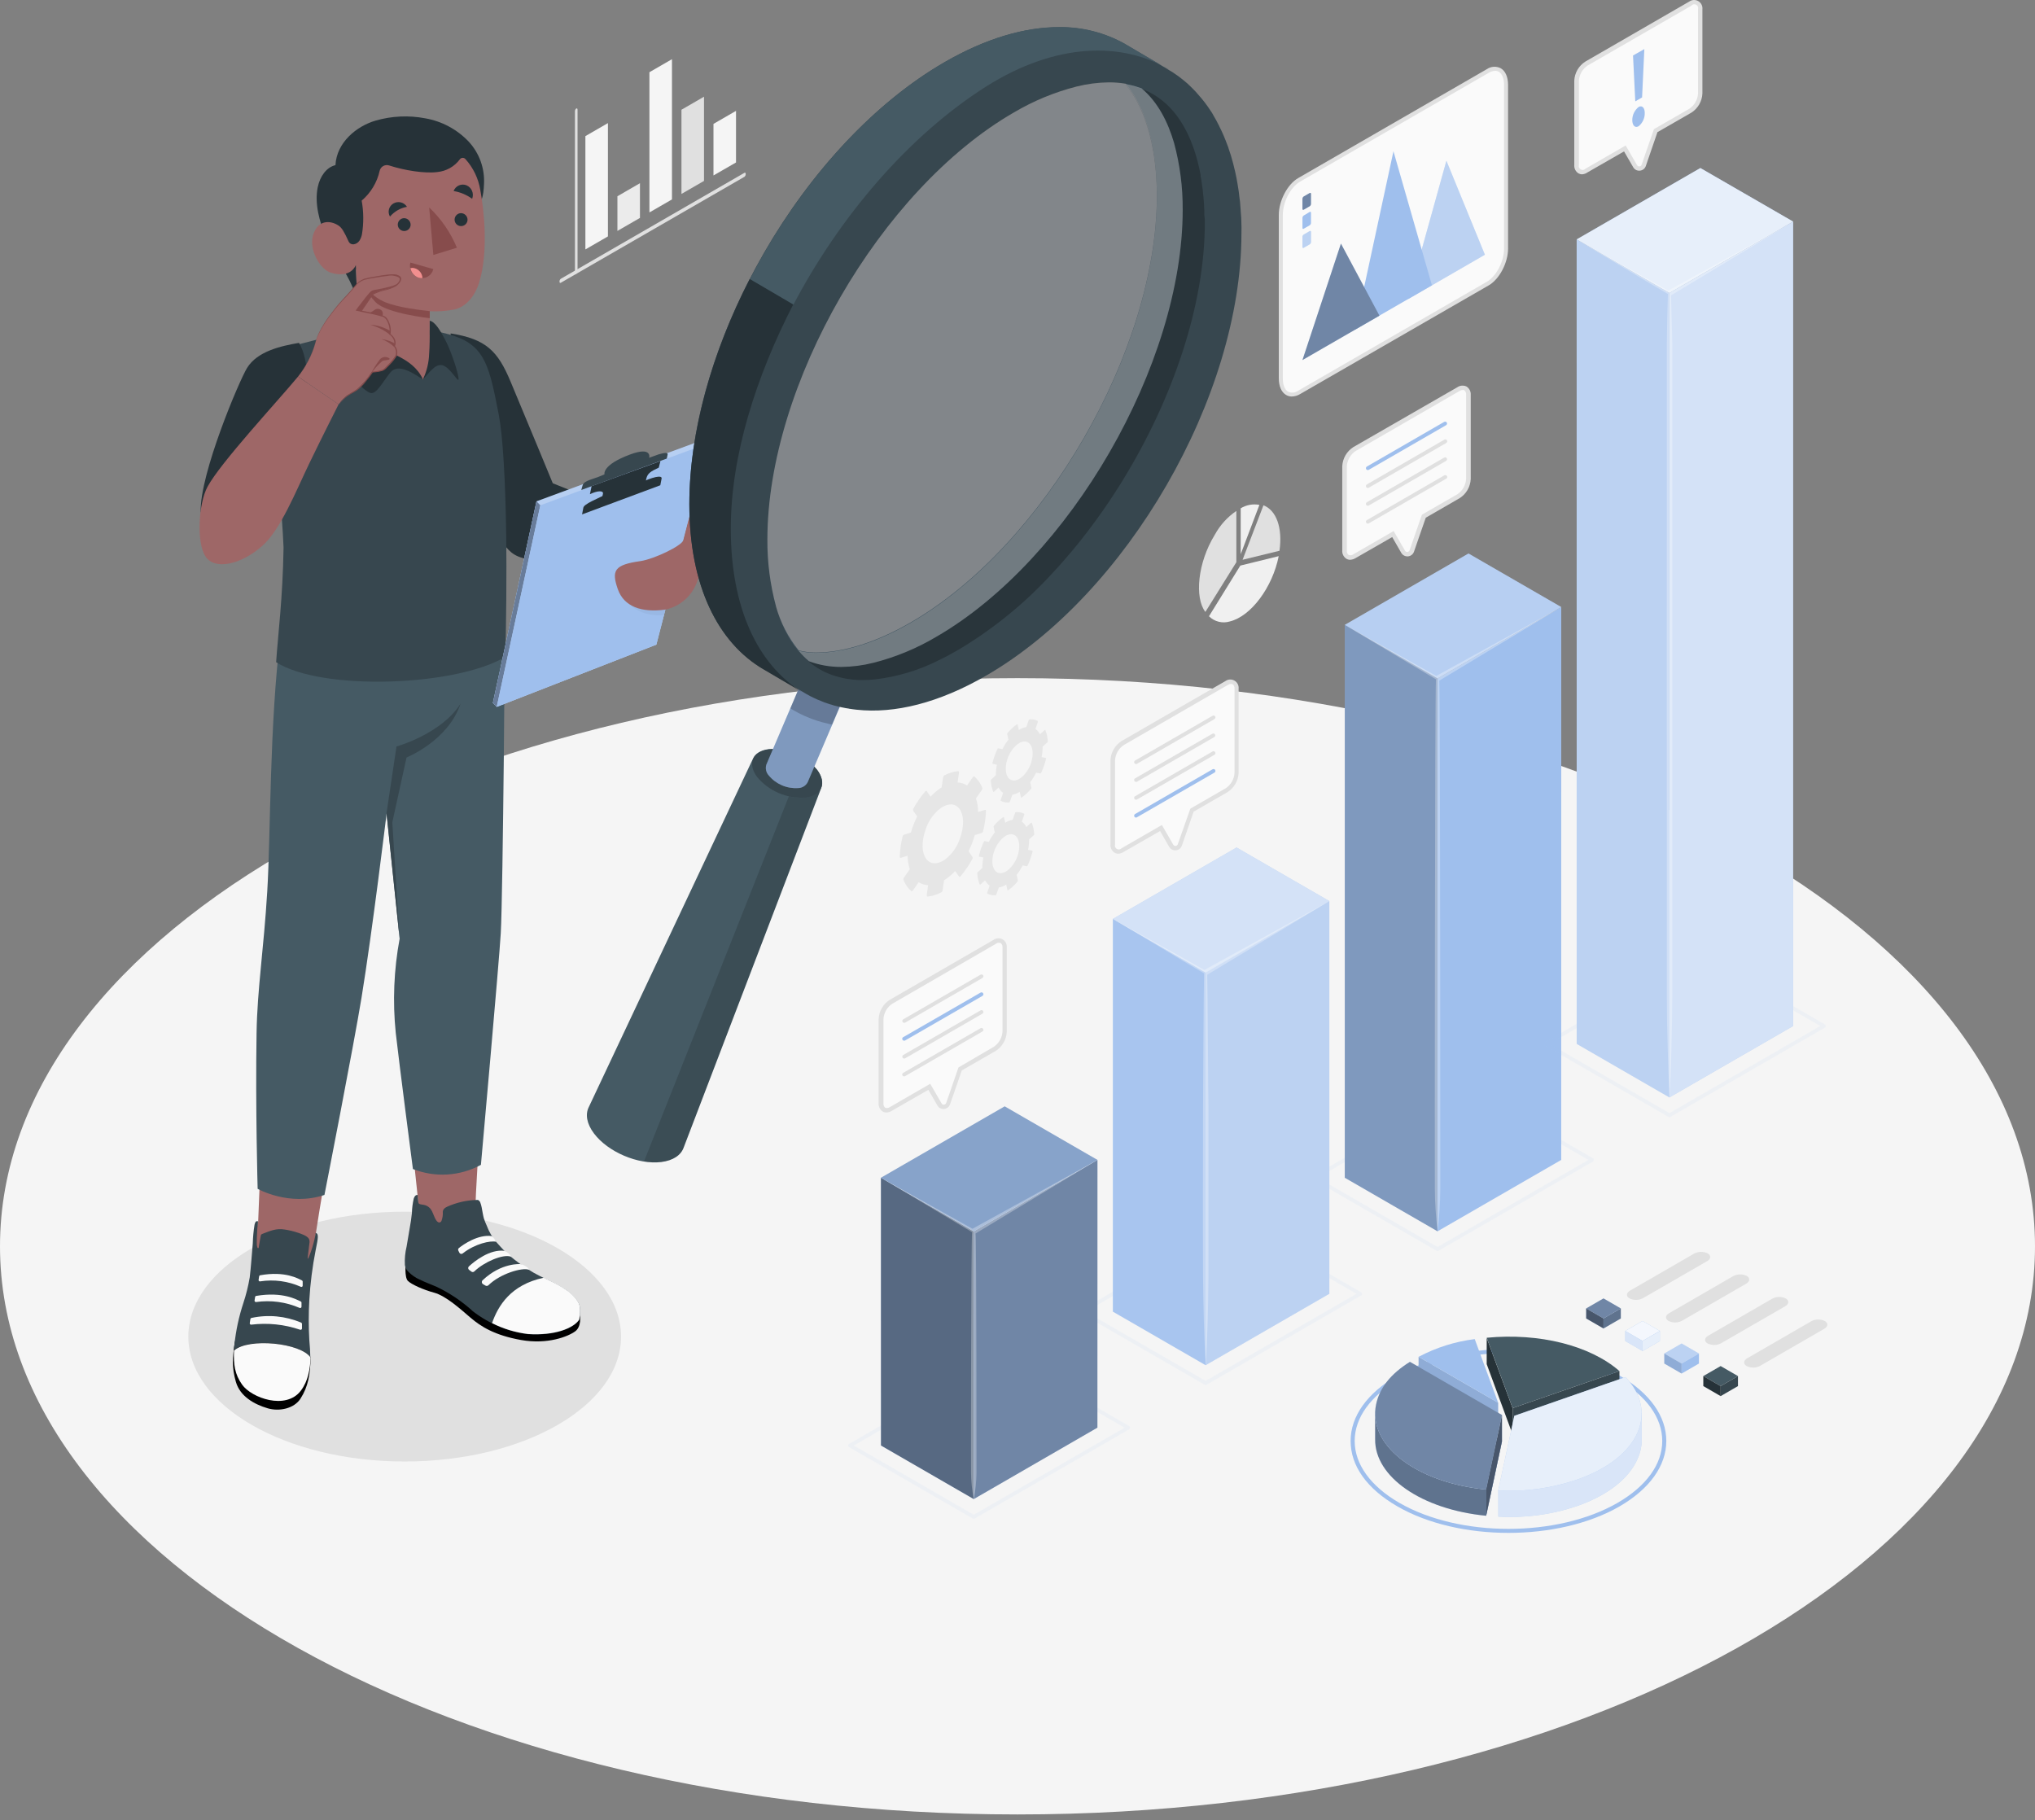 <svg width="256" height="229" viewBox="0 0 256 229" fill="none" xmlns="http://www.w3.org/2000/svg">
<rect x="0" y="0" width="256" height="229" fill="#808080" stroke="none"/>
<path d="M128 228.267C198.692 228.267 256 196.266 256 156.791C256 117.315 198.692 85.314 128 85.314C57.308 85.314 0 117.315 0 156.791C0 196.266 57.308 228.267 128 228.267Z" fill="#F5F5F5"/>
<path d="M50.91 183.865C65.941 183.865 78.127 176.829 78.127 168.15C78.127 159.472 65.941 152.436 50.91 152.436C35.879 152.436 23.693 159.472 23.693 168.15C23.693 176.829 35.879 183.865 50.91 183.865Z" fill="#E0E0E0"/>
<path d="M59.821 152.185C59.769 148.588 61.513 127.054 61.513 127.054L50.793 132.159C51.843 145.205 52.731 151.429 52.7 152.485C52.646 152.655 52.62 152.832 52.621 153.01C52.51 155.384 55.247 156.818 57.395 158.519C59.205 160.018 61.137 161.362 63.172 162.537C64.748 163.383 67.983 163.63 68.424 162.668C65.84 160.568 62.847 158.293 60.825 155.956C59.874 154.811 59.863 154.685 59.821 152.185Z" fill="#9E6767"/>
<path d="M72.883 165.457C73.02 165.457 73.156 166.917 72.358 167.49C71.465 168.146 68.881 169.17 65.562 168.582C62.242 167.994 60.499 166.891 59.196 165.778C57.894 164.664 56.113 163.041 54.616 162.626C53.23 162.253 51.733 161.576 51.302 161.135C50.871 160.693 51.029 158.866 51.029 158.866L72.883 165.457Z" fill="black"/>
<path d="M62.993 156.88C62.788 156.66 62.589 156.439 62.399 156.218C61.902 155.62 61.51 154.942 61.239 154.212C61.098 153.906 60.973 153.592 60.866 153.272C60.75 152.831 60.687 152.369 60.598 151.922C60.559 151.703 60.5 151.489 60.419 151.281C60.37 151.143 60.268 151.03 60.136 150.966C60.054 150.95 59.97 150.95 59.889 150.966C58.638 151.007 57.407 151.293 56.265 151.807C55.965 151.943 55.74 152.106 55.703 152.442C55.731 152.831 55.675 153.221 55.54 153.587C55.511 153.655 55.464 153.713 55.404 153.755C55.359 153.78 55.31 153.792 55.259 153.792C55.209 153.792 55.159 153.78 55.115 153.755C55.024 153.705 54.949 153.633 54.894 153.545C54.563 153.078 54.484 152.453 54.106 152.017C53.896 151.788 53.618 151.633 53.313 151.576C53.166 151.544 52.667 151.534 52.636 151.323L52.541 150.352C52.541 150.352 52.242 150.21 52.047 150.788C51.911 151.388 51.833 152 51.816 152.615C51.753 153.282 51.664 153.802 51.548 154.464C51.407 155.252 51.275 156.04 51.149 156.828C50.965 157.583 50.893 158.362 50.934 159.139C50.972 159.481 51.139 159.797 51.401 160.021C51.798 160.419 52.265 160.741 52.778 160.972C53.471 161.308 54.196 161.581 54.91 161.88C56.586 162.681 58.135 163.725 59.505 164.979C61.519 166.534 63.91 167.526 66.433 167.852C69.752 168.073 72.147 167.138 72.867 166.035C72.983 165.268 73.082 164.459 72.762 163.892C71.712 162.022 69.175 161.266 67.168 160.137C66.296 159.622 65.459 159.05 64.663 158.424C64.065 157.956 63.506 157.44 62.993 156.88Z" fill="#37474F"/>
<path d="M61.07 161.734C61.13 161.769 61.199 161.784 61.268 161.775C61.336 161.766 61.4 161.735 61.449 161.686C62.898 160.263 65.65 159.417 66.554 159.743C66.554 159.743 66.443 159.302 65.503 159.034C65.503 159.034 63.093 158.803 60.708 161.067C60.674 161.1 60.648 161.14 60.632 161.185C60.616 161.23 60.611 161.278 60.616 161.325C60.622 161.372 60.638 161.418 60.664 161.457C60.69 161.497 60.725 161.531 60.766 161.555L61.07 161.734Z" fill="#FAFAFA"/>
<path d="M64.284 158.099C63.287 157.721 60.871 158.782 59.678 159.943C59.63 159.994 59.565 160.025 59.495 160.031C59.425 160.037 59.356 160.017 59.3 159.974L59.001 159.748C58.968 159.722 58.941 159.688 58.923 159.65C58.905 159.612 58.895 159.57 58.895 159.528C58.895 159.486 58.905 159.444 58.923 159.406C58.941 159.368 58.968 159.334 59.001 159.307C59.673 158.688 61.627 157.107 63.486 157.364C63.465 157.364 64.211 157.732 64.284 158.099Z" fill="#FAFAFA"/>
<path d="M62.398 156.219C61.679 156.056 59.772 156.455 58.197 157.695C58.166 157.719 58.13 157.735 58.093 157.744C58.055 157.753 58.016 157.753 57.978 157.745C57.94 157.737 57.904 157.721 57.873 157.698C57.842 157.675 57.816 157.645 57.797 157.611L57.661 157.338C57.632 157.284 57.623 157.222 57.635 157.162C57.648 157.103 57.681 157.049 57.729 157.012C58.254 156.581 60.119 155.274 61.863 155.505C62.101 155.691 62.286 155.938 62.398 156.219Z" fill="#FAFAFA"/>
<path d="M68.396 160.746C64.252 161.623 62.656 164.275 61.899 166.455C63.318 167.176 64.852 167.64 66.432 167.826C69.751 168.046 72.146 167.111 72.866 166.009C72.981 165.242 73.081 164.433 72.761 163.866C71.926 162.364 70.114 161.581 68.396 160.746Z" fill="#FAFAFA"/>
<path d="M42.873 136.902L32.894 135.489C33.051 140.741 32.71 147.747 32.479 153.645C32.199 154.931 32.148 156.255 32.327 157.558C32.531 158.693 30.751 166.786 31.276 169.15C32.032 172.7 37.579 171.592 37.81 169.449C38.041 167.306 38.703 163.015 39.427 157.369C40.01 152.537 42.825 137.238 42.873 136.902Z" fill="#9E6767"/>
<path d="M39.08 170.793L35.755 163.372C34.825 162.846 33.723 161.796 32.688 162.374C32.323 162.558 31.986 162.791 31.685 163.067C30.913 163.834 30.839 164.942 30.634 165.94C30.43 166.938 29.694 167.852 29.537 168.886C29.237 170.835 29.159 172.069 29.678 173.86C30.198 175.651 31.942 176.665 33.681 177.174C35.135 177.6 36.984 177.211 37.793 175.971C38.796 174.412 39.011 172.888 39.08 170.793Z" fill="black"/>
<path d="M39.037 170.725C37.698 168.918 31.227 168.272 29.415 169.895C29.415 169.659 29.462 169.401 29.494 169.134C29.68 167.366 30.056 165.622 30.613 163.934C30.962 162.879 31.23 161.799 31.416 160.704C31.558 159.575 31.726 157.232 31.799 156.434C31.82 155.646 31.894 154.859 32.02 154.081C32.078 153.85 32.146 153.556 32.451 153.645C32.451 153.645 32.451 154.034 32.404 154.27C32.356 154.506 32.367 154.753 32.351 154.958C32.309 155.441 32.309 155.877 32.304 156.366C32.29 156.552 32.312 156.739 32.367 156.917C32.382 156.958 32.41 156.993 32.446 157.017C32.582 157.075 32.572 156.754 32.582 156.691L32.797 155.489C32.801 155.425 32.825 155.364 32.866 155.315C32.901 155.28 32.944 155.253 32.992 155.236C34.005 154.843 34.757 154.506 35.802 154.68C36.384 154.766 36.957 154.905 37.514 155.095C37.918 155.236 38.638 155.462 38.864 155.856C38.947 156.048 38.965 156.262 38.916 156.465C38.858 156.991 38.785 157.616 38.706 158.225C38.617 158.96 39.552 156.497 39.709 155.105C40.098 155.194 40.051 155.63 39.709 157.28C39.302 159.351 39.035 161.448 38.911 163.556C38.816 165.237 38.816 166.922 38.911 168.603C38.984 169.349 39.026 170.042 39.037 170.725Z" fill="#37474F"/>
<path d="M31.607 166.649C33.675 166.396 35.774 166.613 37.747 167.285C37.774 167.296 37.803 167.301 37.831 167.298C37.86 167.295 37.888 167.285 37.912 167.269C37.936 167.253 37.956 167.231 37.969 167.205C37.982 167.179 37.989 167.151 37.989 167.122V166.549C37.988 166.517 37.979 166.485 37.961 166.458C37.943 166.431 37.918 166.41 37.889 166.397C35.917 165.558 33.733 165.351 31.639 165.803C31.603 165.811 31.57 165.828 31.545 165.855C31.519 165.881 31.503 165.914 31.497 165.951L31.418 166.476C31.417 166.5 31.422 166.524 31.431 166.547C31.44 166.57 31.454 166.59 31.473 166.606C31.491 166.623 31.512 166.635 31.535 166.643C31.558 166.65 31.583 166.652 31.607 166.649Z" fill="#FAFAFA"/>
<path d="M32.21 163.803C34.071 163.538 35.969 163.795 37.693 164.544C37.718 164.555 37.745 164.56 37.773 164.558C37.8 164.556 37.827 164.547 37.85 164.533C37.873 164.518 37.893 164.498 37.907 164.475C37.92 164.451 37.928 164.424 37.929 164.397V163.871C37.928 163.841 37.918 163.811 37.901 163.785C37.883 163.76 37.858 163.741 37.83 163.73C37.336 163.509 35.592 162.469 32.236 163.031C32.201 163.035 32.169 163.05 32.144 163.073C32.118 163.097 32.101 163.128 32.094 163.162L32.021 163.624C32.02 163.649 32.024 163.674 32.033 163.696C32.043 163.719 32.057 163.74 32.075 163.756C32.093 163.773 32.114 163.786 32.137 163.794C32.16 163.802 32.185 163.805 32.21 163.803Z" fill="#FAFAFA"/>
<path d="M32.725 161.203C34.466 160.934 36.248 161.173 37.857 161.891C37.881 161.902 37.907 161.906 37.934 161.904C37.96 161.901 37.985 161.893 38.007 161.878C38.029 161.863 38.047 161.843 38.059 161.82C38.072 161.797 38.078 161.77 38.077 161.744V161.219C38.075 161.19 38.065 161.162 38.049 161.138C38.032 161.114 38.009 161.095 37.983 161.082C37.526 160.867 35.882 159.869 32.731 160.436C32.698 160.441 32.667 160.457 32.644 160.481C32.62 160.504 32.605 160.535 32.599 160.568L32.531 161.014C32.526 161.04 32.528 161.068 32.536 161.093C32.544 161.119 32.558 161.142 32.578 161.161C32.597 161.179 32.62 161.193 32.646 161.2C32.672 161.208 32.699 161.209 32.725 161.203Z" fill="#FAFAFA"/>
<path d="M29.432 169.916C29.374 171.676 29.526 172.873 30.451 174.186C31.627 175.867 35.976 177.438 37.851 174.948C38.781 173.708 38.996 172.259 39.08 170.794C37.846 168.934 31.228 168.267 29.432 169.916Z" fill="#FAFAFA"/>
<path d="M35.29 79.915C33.887 91.234 34.061 104.858 33.619 112.153C33.178 119.448 32.364 124.406 32.275 129.958C32.123 139.344 32.411 149.559 32.411 149.559C32.411 149.559 36.361 151.812 40.815 150.331C40.815 150.331 44.533 131.339 45.484 125.488C46.844 117.153 48.635 102.337 48.635 102.337L50.274 118.093C49.546 121.999 49.382 125.99 49.785 129.942C50.195 133.619 51.944 147.069 51.944 147.069C53.322 147.613 54.802 147.848 56.28 147.757C57.759 147.667 59.199 147.252 60.5 146.544C60.5 146.544 62.806 120.809 62.995 117.411C63.273 112.626 63.578 76.969 63.52 72.888L35.29 79.915Z" fill="#455A64"/>
<path d="M48.622 102.316L49.877 93.913C49.877 93.913 55.539 92.337 57.939 88.524C56.364 93.214 51.143 95.294 51.143 95.294L49.352 103.451L50.266 118.072L48.622 102.316Z" fill="#37474F"/>
<path d="M56.696 41.947C61.166 42.651 62.631 44.19 64.217 47.977C66.917 54.432 69.538 60.797 69.538 60.797L81.885 65.734L80.798 73.613C80.798 73.613 71.313 71.669 65.735 70.194C64.159 69.768 63.587 68.76 62.81 67.615C62.169 66.68 56.045 55.278 56.045 55.278L56.696 41.947Z" fill="#263238"/>
<path d="M62.751 52.21C61.596 46.254 61.06 43.612 57.189 42.284C53.318 40.955 46.685 41.007 46.685 41.007C44.689 41.533 38.46 43.024 35.745 43.833C33.029 44.642 33.591 50.955 34.221 54.983C34.984 59.584 35.469 64.227 35.671 68.886C35.566 75.304 34.988 79.637 34.736 83.308C40.514 86.985 57.42 86.333 63.549 82.641C63.691 79.59 63.739 71.538 63.686 67.588C63.586 60.178 63.234 54.721 62.751 52.21Z" fill="#37474F"/>
<path d="M37.61 43.135C35.304 43.534 32.389 44.185 31.082 46.286C30.136 47.809 25.12 59.59 25.247 64.39C27.169 69.836 37.101 59.842 37.101 59.842C38.245 53.345 39.653 46.585 37.61 43.135Z" fill="#263238"/>
<path d="M58.964 17.82C57.502 16.276 55.581 15.247 53.486 14.884C51.407 14.487 49.264 14.588 47.231 15.178C44.878 15.871 42.352 17.893 42.199 20.777C41.075 21.034 40.251 22.184 39.972 23.545C39.542 25.646 40.209 27.904 40.976 29.805C40.976 29.805 43.512 34.375 43.985 35.325C44.51 36.434 44.925 37.358 44.925 37.358L44.783 33.886C46.161 33.857 47.528 33.633 48.843 33.219C50.148 32.749 51.413 32.175 52.625 31.502C55.025 30.136 57.294 28.554 59.405 26.775C60.608 25.793 60.829 24.674 60.886 23.156C60.94 22.183 60.797 21.209 60.467 20.293C60.137 19.376 59.626 18.535 58.964 17.82Z" fill="#263238"/>
<path d="M47.761 21.486C47.436 22.951 46.641 24.269 45.498 25.241C45.75 26.629 45.764 28.05 45.539 29.443C45.487 29.741 45.376 30.027 45.214 30.283C45.129 30.409 45.018 30.515 44.889 30.594C44.759 30.673 44.614 30.723 44.463 30.74C44.058 30.74 43.896 30.514 43.775 30.215C43.599 29.807 43.397 29.41 43.171 29.028C43.073 28.86 42.955 28.705 42.819 28.566C42.21 27.988 40.387 27.268 39.515 29.201C38.644 31.134 40.193 33.891 41.658 34.322C44.19 35.068 44.762 33.345 44.762 33.345L45.125 42.416C46.485 43.876 51.727 46.013 53.202 47.741C53.896 46.591 55.435 44.674 54.059 42.121V39.154C55.064 39.205 56.072 39.138 57.063 38.954C58.381 38.718 59.657 37.531 60.277 35.546C61.48 31.67 60.881 26.328 60.424 23.923C60.188 22.463 59.535 21.102 58.544 20.005C58.497 19.953 58.439 19.914 58.374 19.889C58.31 19.864 58.24 19.854 58.171 19.86C58.102 19.866 58.035 19.888 57.976 19.924C57.917 19.96 57.867 20.009 57.83 20.068C57.496 20.51 57.075 20.878 56.592 21.149C56.109 21.42 55.576 21.588 55.025 21.643C53.449 21.853 50.892 21.444 48.964 20.819C48.841 20.776 48.711 20.76 48.582 20.772C48.453 20.783 48.327 20.821 48.214 20.884C48.1 20.947 48.001 21.033 47.923 21.137C47.846 21.24 47.79 21.359 47.761 21.486Z" fill="#9E6767"/>
<path d="M54.059 39.139C51.717 38.892 49.269 38.492 47.961 37.783C47.113 37.345 46.407 36.672 45.929 35.846C45.929 35.846 46.029 36.78 47.268 38.036C48.665 39.448 54.059 40.031 54.059 40.031V39.139Z" fill="#874C4C"/>
<path d="M51.657 28.277C51.653 28.435 51.603 28.589 51.512 28.719C51.421 28.849 51.295 28.949 51.147 29.007C51 29.066 50.839 29.08 50.684 29.047C50.529 29.015 50.387 28.938 50.275 28.826C50.163 28.713 50.087 28.571 50.056 28.416C50.025 28.26 50.04 28.099 50.099 27.952C50.158 27.806 50.26 27.679 50.39 27.59C50.52 27.5 50.675 27.45 50.833 27.447C51.052 27.448 51.262 27.537 51.416 27.692C51.571 27.847 51.657 28.058 51.657 28.277Z" fill="#263238"/>
<path d="M57.063 24.033C57.906 24.173 58.705 24.507 59.395 25.01C59.52 24.691 59.517 24.336 59.386 24.02C59.254 23.704 59.006 23.451 58.692 23.314C58.538 23.251 58.373 23.219 58.207 23.221C58.04 23.224 57.876 23.26 57.724 23.327C57.572 23.394 57.435 23.491 57.322 23.613C57.208 23.734 57.12 23.877 57.063 24.033Z" fill="#263238"/>
<path d="M51.622 33.03L54.511 33.855C54.466 34.048 54.382 34.23 54.265 34.39C54.148 34.551 53.999 34.685 53.828 34.787C53.658 34.889 53.468 34.955 53.272 34.981C53.075 35.008 52.875 34.994 52.683 34.942C52.294 34.822 51.965 34.556 51.767 34.2C51.569 33.843 51.517 33.424 51.622 33.03Z" fill="#874C4C"/>
<path d="M51.9 33.697C52.23 33.723 52.539 33.868 52.77 34.106C53 34.344 53.135 34.659 53.15 34.989C52.992 34.997 52.835 34.981 52.682 34.942C52.415 34.853 52.177 34.694 51.992 34.482C51.807 34.269 51.683 34.011 51.632 33.734C51.72 33.714 51.809 33.701 51.9 33.697Z" fill="#F28F8F"/>
<path d="M51.197 26.018C50.364 26.17 49.609 26.604 49.059 27.247C48.978 27.11 48.925 26.958 48.903 26.8C48.881 26.642 48.891 26.481 48.932 26.327C48.973 26.173 49.045 26.029 49.142 25.903C49.24 25.776 49.362 25.671 49.501 25.593C49.783 25.43 50.118 25.384 50.435 25.463C50.751 25.543 51.024 25.742 51.197 26.018Z" fill="#263238"/>
<path d="M58.816 27.646C58.813 27.806 58.763 27.961 58.673 28.092C58.582 28.224 58.455 28.326 58.307 28.385C58.159 28.445 57.996 28.46 57.84 28.428C57.683 28.396 57.54 28.319 57.427 28.206C57.314 28.093 57.237 27.949 57.205 27.793C57.173 27.636 57.188 27.474 57.247 27.326C57.307 27.178 57.409 27.05 57.54 26.96C57.672 26.869 57.827 26.819 57.987 26.816C58.207 26.816 58.418 26.904 58.573 27.059C58.729 27.215 58.816 27.426 58.816 27.646Z" fill="#263238"/>
<path d="M53.99 26.098L54.515 32.075L57.478 31.166C56.684 29.251 55.496 27.524 53.99 26.098Z" fill="#874C4C"/>
<path d="M53.202 47.726C52.152 47.085 50.114 45.583 49.095 46.87C48.076 48.156 47.325 49.658 46.579 49.432C45.833 49.207 43.386 46.87 42.461 44.853C41.995 43.749 41.752 42.563 41.747 41.365C41.747 41.365 42.635 40.388 43.37 39.632C44.184 38.792 44.321 38.582 44.946 38.529L45.03 40.767C45.098 41.21 45.254 41.636 45.489 42.02C45.723 42.403 46.031 42.736 46.395 42.999C48.233 44.327 51.894 44.805 53.202 47.726Z" fill="#263238"/>
<path d="M53.202 47.725C53.822 47.169 54.688 45.666 55.686 45.961C56.684 46.255 57.656 48.23 57.688 47.694C57.719 47.158 56.831 44.317 56.002 42.746C55.366 41.538 54.725 40.472 54.058 40.351V42.105C54.058 42.105 54.058 43.623 53.985 44.532C53.946 45.639 53.679 46.726 53.202 47.725Z" fill="#263238"/>
<path d="M37.493 47.377C38.493 46.125 39.234 44.686 39.673 43.144C40.119 41.348 41.537 39.693 42.02 39.016C42.504 38.338 43.544 37.335 44.337 36.39C45.13 35.444 45.387 35.166 46.506 34.977C48.081 34.709 49.305 34.452 49.92 34.651C50.534 34.851 50.513 35.24 49.983 35.781C49.452 36.322 48.323 36.458 47.976 36.563C47.63 36.668 46.863 37.004 46.863 37.004L45.408 39.142C46.406 39.312 47.391 39.552 48.355 39.861C48.838 40.124 49.253 41.369 49.037 42.062C49.037 42.062 49.941 42.671 49.563 43.559C49.563 43.559 50.114 44.279 49.736 44.872C49.309 45.467 48.817 46.013 48.271 46.5C47.971 46.758 46.784 46.821 46.784 46.821C46.261 47.618 45.636 48.343 44.925 48.979C44.079 49.604 43.528 49.562 42.603 50.875L37.493 47.377Z" fill="#9E6767"/>
<path d="M46.517 39.352C47.1 39.1 47.231 38.706 47.782 38.916C48.334 39.126 48.118 39.751 48.118 39.751L46.517 39.352Z" fill="#874C4C"/>
<path d="M49.023 42.104C48.659 41.796 48.257 41.537 47.826 41.332C47.422 41.132 46.592 40.838 46.592 40.838C47.179 40.888 47.756 41.024 48.304 41.243C48.584 41.351 48.853 41.486 49.108 41.647C49.106 41.784 49.087 41.92 49.05 42.051L49.023 42.104Z" fill="#874C4C"/>
<path d="M49.101 42.939C49.296 43.021 49.486 43.116 49.668 43.223C49.653 43.359 49.621 43.493 49.574 43.622C49.114 43.204 48.579 42.877 47.998 42.656C48.375 42.708 48.745 42.803 49.101 42.939Z" fill="#874C4C"/>
<path d="M46.592 47.141C46.93 46.46 47.333 45.812 47.794 45.208C47.943 45.041 48.15 44.936 48.373 44.914C48.596 44.893 48.819 44.957 48.997 45.093C49.15 45.329 48.351 45.297 48.12 45.403C47.523 45.899 47.008 46.485 46.592 47.141Z" fill="#874C4C"/>
<path d="M44.735 39.068C44.735 39.068 45.187 38.433 45.991 37.419C46.794 36.406 46.752 36.553 47.535 36.4C48.317 36.248 49.804 35.98 50.203 35.513C50.136 35.604 50.062 35.69 49.982 35.77C49.457 36.295 48.323 36.448 47.976 36.553C47.629 36.658 46.862 36.994 46.862 36.994L45.366 39.194L44.735 39.068Z" fill="#874C4C"/>
<path d="M37.493 47.377C34.862 50.555 27.766 58.17 26.107 61.232C24.972 63.333 24.689 68.223 25.844 69.998C27 71.773 30.314 71.049 32.997 68.675C35.308 66.642 37.241 61.752 38.922 58.27C40.602 54.788 42.598 50.865 42.598 50.865L37.493 47.377Z" fill="#9E6767"/>
<path d="M37.493 47.377C38.096 46.573 38.623 45.715 39.069 44.814C39.283 44.36 39.458 43.889 39.594 43.407C39.708 42.915 39.868 42.435 40.072 41.973C40.514 41.066 41.053 40.211 41.679 39.42C42.275 38.611 42.926 37.844 43.628 37.125C43.969 36.757 44.289 36.374 44.61 35.985C44.915 35.568 45.334 35.248 45.818 35.066C46.307 34.936 46.803 34.836 47.304 34.767C47.798 34.683 48.292 34.593 48.796 34.541C49.048 34.509 49.303 34.499 49.557 34.509C49.826 34.51 50.088 34.593 50.308 34.746C50.367 34.792 50.413 34.852 50.442 34.921C50.471 34.99 50.481 35.066 50.471 35.14C50.448 35.276 50.394 35.406 50.314 35.518C50.164 35.729 49.973 35.908 49.752 36.043C49.303 36.287 48.816 36.456 48.313 36.542C47.829 36.671 47.36 36.847 46.91 37.067L46.947 37.041L45.487 39.173L45.445 39.068C46.338 39.247 47.231 39.415 48.108 39.683C48.221 39.716 48.33 39.762 48.433 39.819C48.537 39.885 48.626 39.971 48.696 40.071C48.829 40.264 48.934 40.474 49.006 40.696C49.174 41.135 49.212 41.613 49.116 42.072V42.009C49.361 42.183 49.555 42.419 49.678 42.692C49.739 42.831 49.77 42.982 49.767 43.133C49.769 43.285 49.74 43.434 49.683 43.575V43.522C49.826 43.695 49.922 43.902 49.962 44.122C50.003 44.343 49.986 44.57 49.914 44.783C49.687 45.151 49.419 45.492 49.116 45.801C48.969 45.959 48.822 46.111 48.664 46.264C48.52 46.43 48.341 46.563 48.139 46.652C47.724 46.773 47.295 46.842 46.863 46.857H46.895C46.618 47.263 46.32 47.654 46.002 48.028C45.698 48.422 45.345 48.775 44.951 49.079C44.547 49.368 44.09 49.551 43.691 49.84C43.303 50.135 42.964 50.49 42.688 50.891C42.938 50.469 43.253 50.09 43.622 49.767C44.016 49.473 44.473 49.278 44.867 48.984C45.262 48.682 45.615 48.329 45.918 47.934C46.228 47.555 46.519 47.16 46.789 46.752C47.215 46.73 47.636 46.66 48.045 46.542C48.234 46.458 48.402 46.33 48.533 46.169C48.685 46.022 48.838 45.87 48.98 45.712C49.274 45.409 49.535 45.074 49.757 44.714C49.819 44.518 49.831 44.31 49.791 44.108C49.752 43.906 49.662 43.717 49.531 43.559V43.532C49.579 43.403 49.604 43.266 49.605 43.128C49.603 42.991 49.574 42.855 49.521 42.729C49.403 42.475 49.222 42.257 48.995 42.093H48.964V42.051C49.053 41.616 49.015 41.163 48.853 40.749C48.701 40.339 48.486 39.903 48.029 39.819C47.162 39.562 46.264 39.394 45.403 39.221H45.298L45.356 39.131L46.805 36.994C47.261 36.773 47.738 36.597 48.228 36.468C48.716 36.384 49.187 36.225 49.626 35.996C49.838 35.862 50.017 35.683 50.151 35.471C50.293 35.281 50.361 35.029 50.151 34.893C49.718 34.673 49.222 34.61 48.748 34.714C48.223 34.767 47.756 34.846 47.262 34.929C46.769 34.998 46.279 35.094 45.797 35.218C45.333 35.391 44.929 35.696 44.636 36.096C44.316 36.479 43.99 36.868 43.649 37.235C42.941 37.947 42.286 38.708 41.69 39.515C41.064 40.296 40.526 41.143 40.083 42.041C39.873 42.497 39.707 42.972 39.589 43.459C39.454 43.942 39.278 44.413 39.064 44.867C38.616 45.748 38.09 46.589 37.493 47.377Z" fill="#874C4C"/>
<path d="M88.618 55.278L67.488 63.072L62.005 88.429L62.488 88.928L82.567 81.097L89.101 55.772L88.618 55.278Z" fill="#9FBFED"/>
<path opacity="0.25" d="M88.618 55.278L67.488 63.072L62.005 88.429L62.488 88.928L82.567 81.097L89.101 55.772L88.618 55.278Z" fill="white"/>
<path d="M67.971 63.571L62.488 88.928L62.005 88.429L67.488 63.072L67.971 63.571Z" fill="#9FBFED"/>
<path opacity="0.35" d="M67.971 63.571L62.488 88.928L62.005 88.429L67.488 63.072L67.971 63.571Z" fill="black"/>
<path d="M89.102 55.772L67.972 63.571L62.489 88.928L82.568 81.098L89.102 55.772Z" fill="#9FBFED"/>
<g opacity="0.2">
<path opacity="0.2" d="M79.338 76.029C79.543 76.523 81.187 77.605 83.54 77.364L83.918 75.898L79.338 76.029Z" fill="black"/>
</g>
<g opacity="0.1">
<path opacity="0.1" d="M82.778 61.039L82.941 60.193C83.03 59.721 81.785 59.983 80.162 60.782L76.349 61.995C74.727 62.793 73.198 63.387 73.098 63.854L72.936 64.705L82.778 61.039Z" fill="black"/>
</g>
<path d="M83.986 57.189C84.044 56.895 83.556 56.963 82.883 57.152L81.665 57.588C81.665 57.588 82.075 56.133 79.265 57.178C75.667 58.512 76.045 59.678 76.045 59.678C75.549 59.901 75.041 60.093 74.522 60.256C73.472 60.613 73.356 60.823 73.272 61.123L73.125 61.648L83.881 57.693C83.881 57.693 83.929 57.483 83.986 57.189Z" fill="#37474F"/>
<path d="M82.871 58.833C81.873 59.3 81.458 59.531 81.295 60.251C81.132 61.081 81.101 61.422 81.101 61.422L75.497 63.728C75.497 63.728 75.786 62.509 75.854 62.105C75.922 61.701 75.176 61.706 74.21 62.173L74.425 61.16L83.081 58.008L82.871 58.833Z" fill="#263238"/>
<path d="M83.066 61.049L83.229 60.204C83.318 59.731 82.079 59.994 80.456 60.792L76.638 62.005C75.015 62.798 73.486 63.397 73.386 63.864L73.224 64.715L83.066 61.049Z" fill="#263238"/>
<path d="M86.863 64.475C86.863 64.475 86.148 67.258 85.959 67.962C85.77 68.666 82.32 70.32 80.581 70.588C77.257 71.05 76.905 71.781 77.724 74.133C78.491 76.303 80.676 77.096 83.675 76.697C84.618 76.5 85.493 76.056 86.208 75.41C86.924 74.764 87.454 73.939 87.745 73.02C88.68 70.221 88.113 67.243 88.475 65.62C88.838 63.997 87.693 63.472 86.863 64.475Z" fill="#9E6767"/>
<path d="M94.716 95.461C94.984 94.83 95.672 94.373 96.712 94.247C97.859 94.17 99.007 94.365 100.063 94.817C101.119 95.269 102.054 95.964 102.789 96.847C103.419 97.682 103.572 98.496 103.314 99.127L86.008 144.358C85.677 145.314 84.701 146.002 83.172 146.191C80.263 146.543 76.476 144.931 74.716 142.588C73.792 141.359 73.618 140.172 74.07 139.274L94.716 95.461Z" fill="#455A64"/>
<path d="M102.789 96.848C104.049 98.523 103.382 100.088 101.302 100.34C100.162 100.415 99.02 100.221 97.969 99.773C96.918 99.325 95.987 98.636 95.252 97.761C93.991 96.086 94.658 94.521 96.738 94.269C97.878 94.193 99.02 94.387 100.072 94.835C101.123 95.283 102.054 95.972 102.789 96.848Z" fill="#37474F"/>
<path d="M103.214 82.331C103.908 82.284 104.603 82.402 105.242 82.676C105.881 82.95 106.446 83.372 106.891 83.906C107.061 84.087 107.179 84.31 107.234 84.552C107.288 84.794 107.277 85.046 107.201 85.282L101.602 98.413C101.485 98.632 101.31 98.815 101.098 98.943C100.885 99.072 100.642 99.141 100.394 99.143C99.7 99.19 99.005 99.072 98.366 98.798C97.727 98.524 97.162 98.102 96.718 97.567C96.547 97.385 96.429 97.162 96.375 96.919C96.32 96.676 96.332 96.423 96.408 96.186L102.006 83.056C102.126 82.839 102.3 82.657 102.512 82.53C102.725 82.402 102.967 82.334 103.214 82.331Z" fill="#9FBFED"/>
<path opacity="0.2" d="M103.214 82.331C103.908 82.284 104.603 82.402 105.242 82.676C105.881 82.95 106.446 83.372 106.891 83.906C107.061 84.087 107.179 84.31 107.234 84.552C107.288 84.794 107.277 85.046 107.201 85.282L101.602 98.413C101.485 98.632 101.31 98.815 101.098 98.943C100.885 99.072 100.642 99.141 100.394 99.143C99.7 99.19 99.005 99.072 98.366 98.798C97.727 98.524 97.162 98.102 96.718 97.567C96.547 97.385 96.429 97.162 96.375 96.919C96.32 96.676 96.332 96.423 96.408 96.186L102.006 83.056C102.126 82.839 102.3 82.657 102.512 82.53C102.725 82.402 102.967 82.334 103.214 82.331Z" fill="black"/>
<path opacity="0.2" d="M99.427 89.122L99.815 89.348L99.873 89.384L99.947 89.426L100.031 89.468C100.277 89.615 100.532 89.748 100.792 89.868C101.107 90.027 101.429 90.169 101.759 90.293C102.049 90.419 102.345 90.529 102.646 90.624C102.799 90.679 102.955 90.725 103.114 90.76C103.284 90.825 103.46 90.876 103.639 90.913C103.818 90.965 103.98 91.007 104.164 91.044C104.29 91.08 104.418 91.107 104.548 91.123H104.679L107.184 85.24C107.26 85.004 107.272 84.752 107.217 84.51C107.163 84.268 107.044 84.045 106.874 83.864C106.722 83.668 106.545 83.492 106.349 83.339C104.785 83.818 103.167 84.095 101.533 84.164L99.427 89.122Z" fill="black"/>
<path opacity="0.15" d="M99.238 100.187L81.019 146.112C81.728 146.231 82.451 146.254 83.167 146.18C84.695 145.991 85.672 145.303 86.003 144.347L103.272 99.137C103.004 99.772 102.316 100.219 101.276 100.345C100.593 100.408 99.904 100.355 99.238 100.187Z" fill="black"/>
<path d="M156.162 27.95C156.162 27.572 156.13 27.199 156.099 26.826C156.067 26.454 156.057 26.096 156.02 25.734C156.02 25.487 155.973 25.246 155.941 25.004C155.878 24.374 155.789 23.749 155.684 23.155C155.636 22.882 155.589 22.63 155.537 22.336C155.484 22.042 155.432 21.811 155.374 21.574C155.216 20.886 155.048 20.214 154.849 19.568C154.749 19.263 154.654 18.959 154.549 18.659C154.53 18.614 154.516 18.566 154.507 18.518C154.397 18.218 154.292 17.935 154.176 17.656C154.061 17.378 153.919 17 153.772 16.695C153.625 16.39 153.567 16.238 153.446 16.018C153.378 15.851 153.298 15.689 153.205 15.534C153.11 15.34 153.01 15.14 152.895 14.951C152.873 14.908 152.849 14.866 152.821 14.825C152.727 14.657 152.627 14.489 152.527 14.3C152.427 14.111 152.385 14.085 152.322 13.98C151.845 13.237 151.308 12.534 150.715 11.879L150.421 11.543C150.337 11.448 150.253 11.364 150.169 11.28C150.085 11.196 149.959 11.065 149.843 10.954C149.541 10.645 149.218 10.355 148.877 10.088C148.719 9.951 148.551 9.82 148.383 9.699C148.215 9.578 148.047 9.447 147.858 9.326C147.585 9.132 147.307 8.948 147.028 8.801L146.808 8.665L146.76 8.628L141.561 5.566L141.487 5.524C138.958 4.111 136.102 3.387 133.205 3.423C128.887 3.423 124.013 4.836 118.845 7.814C101.103 18.05 86.718 42.94 86.718 63.423C86.718 73.639 90.294 80.829 96.067 84.196H96.124L101.334 87.247L101.392 87.284L101.466 87.326C101.497 87.326 101.524 87.358 101.55 87.368C101.796 87.514 102.051 87.648 102.311 87.767C102.627 87.925 102.952 88.067 103.283 88.192C103.57 88.32 103.865 88.428 104.165 88.518C104.317 88.578 104.474 88.625 104.633 88.66C104.804 88.725 104.979 88.776 105.158 88.812C105.337 88.865 105.499 88.907 105.683 88.944C105.809 88.977 105.937 89.004 106.067 89.022C106.293 89.07 106.529 89.117 106.765 89.143C106.817 89.164 106.872 89.175 106.928 89.175C107.201 89.217 107.485 89.259 107.758 89.285C112.543 89.81 118.105 88.439 124.04 85.004C141.787 74.763 156.172 49.841 156.172 29.363C156.188 28.922 156.177 28.439 156.162 27.95ZM97.621 76.27C96.883 73.531 96.519 70.704 96.539 67.867C96.539 48.434 110.72 23.849 127.553 14.143C130.011 12.688 132.664 11.592 135.431 10.886C136.756 10.552 138.115 10.376 139.481 10.361C140.168 10.358 140.855 10.411 141.534 10.519H141.592C145.032 14.589 145.537 21.112 145.537 24.594C145.537 44.027 131.356 68.612 114.549 78.313C110.274 80.782 106.145 82.09 102.632 82.09C101.9 82.094 101.17 82.001 100.463 81.811C99.149 80.184 98.182 78.306 97.621 76.291V76.27Z" fill="#37474F"/>
<path opacity="0.25" d="M151.565 28.039C151.565 38.349 147.557 50.124 141.281 60.355C140.987 60.844 140.682 61.322 140.372 61.8C140.062 62.277 139.847 62.619 139.569 63.029C138.975 63.906 138.382 64.767 137.757 65.612C137.463 66.019 137.163 66.418 136.859 66.81C136.528 67.246 136.192 67.677 135.856 68.102C135.209 68.916 134.537 69.709 133.86 70.481C133.413 71.007 132.956 71.505 132.499 71.994C129.022 75.819 124.997 79.108 120.556 81.752C119.752 82.22 118.98 82.64 118.172 83.023C115.616 84.327 112.845 85.16 109.994 85.481C109.545 85.527 109.095 85.55 108.644 85.55C108.408 85.55 108.187 85.55 107.961 85.55C107.534 85.533 107.107 85.489 106.685 85.418C106.48 85.387 106.275 85.355 106.081 85.308C105.887 85.261 105.687 85.224 105.493 85.166C103.502 84.659 101.733 83.513 100.456 81.905C101.162 82.092 101.89 82.184 102.62 82.178C106.149 82.178 110.262 80.88 114.542 78.412C131.349 68.711 145.53 44.1 145.53 24.688C145.53 21.2 145.005 14.709 141.58 10.612H141.528C145.913 11.316 148.403 14.289 149.81 17.739C150.208 18.716 150.527 19.722 150.766 20.749C150.766 20.806 150.793 20.859 150.803 20.917C150.85 21.101 150.898 21.29 150.929 21.479C150.961 21.668 151.003 21.841 151.034 22.004C151.038 22.051 151.038 22.099 151.034 22.146C151.071 22.34 151.108 22.534 151.139 22.724C151.25 23.443 151.339 24.142 151.397 24.824C151.397 25.024 151.433 25.208 151.444 25.392C151.454 25.575 151.444 25.675 151.475 25.812C151.475 25.869 151.475 25.927 151.475 25.985C151.475 26.137 151.475 26.285 151.502 26.431C151.504 26.472 151.504 26.512 151.502 26.552C151.502 26.741 151.502 26.916 151.502 27.078C151.565 27.393 151.565 27.708 151.565 28.039Z" fill="black"/>
<path d="M100.888 87.058L96.067 84.222C90.289 80.845 86.718 73.66 86.718 63.46C86.718 54.327 89.58 44.311 94.318 35.099L99.811 38.25C95.084 47.441 91.933 57.347 91.933 66.485C91.923 76.496 95.326 83.586 100.888 87.058Z" fill="#263238"/>
<path d="M146.828 8.648L146.781 8.611L141.581 5.555L141.508 5.507C138.978 4.094 136.122 3.369 133.225 3.406C128.908 3.406 124.034 4.819 118.866 7.797C109.034 13.475 100.236 23.664 94.349 35.108L99.816 38.323L99.695 38.548C105.604 27.235 114.359 17.015 124.086 10.864C132.889 5.318 141.245 5.239 147.08 8.764L146.828 8.648Z" fill="#455A64"/>
<path opacity="0.1" d="M148.772 26.39C148.772 45.823 134.591 70.408 117.758 80.114C115.301 81.571 112.648 82.668 109.88 83.371C108.556 83.705 107.196 83.881 105.831 83.896C104.428 83.913 103.035 83.674 101.718 83.192C99.617 81.438 98.367 78.906 97.611 76.301C96.873 73.562 96.509 70.735 96.529 67.898C96.529 48.465 110.71 23.88 127.543 14.174C130.001 12.719 132.654 11.623 135.421 10.917C136.746 10.583 138.105 10.407 139.471 10.392C140.872 10.374 142.266 10.611 143.583 11.091C145.684 12.84 146.934 15.382 147.69 17.981C148.429 20.723 148.793 23.551 148.772 26.39Z" fill="#9FBFED"/>
<path opacity="0.3" d="M105.84 83.906C107.206 83.891 108.565 83.715 109.89 83.381C112.658 82.677 115.311 81.581 117.768 80.124C134.575 70.418 148.782 45.812 148.782 26.4C148.802 23.563 148.438 20.736 147.7 17.997C146.943 15.402 145.688 12.865 143.608 11.116L143.409 11.048C143.225 10.98 143.041 10.922 142.847 10.864L142.516 10.775C142.327 10.723 142.127 10.686 141.933 10.644L141.586 10.575H141.549H141.586C145.032 14.646 145.536 21.164 145.536 24.651C145.536 44.084 131.355 68.675 114.548 78.375C110.268 80.844 106.145 82.141 102.626 82.141C101.896 82.147 101.168 82.055 100.462 81.868L100.493 81.91C100.878 82.371 101.301 82.798 101.759 83.186C103.065 83.67 104.448 83.914 105.84 83.906Z" fill="white"/>
<path d="M187.16 35.655L163.425 49.358C162.154 50.088 161.125 49.31 161.125 47.614V27.026C161.125 25.329 162.175 23.349 163.425 22.624L187.16 8.927C188.431 8.191 189.46 8.969 189.46 10.665V31.259C189.45 32.961 188.431 34.92 187.16 35.655Z" fill="#FAFAFA"/>
<path d="M162.512 49.883C162.261 49.885 162.014 49.82 161.797 49.694C161.209 49.358 160.873 48.601 160.873 47.593V27.026C160.873 25.25 161.965 23.181 163.3 22.409L187.034 8.706C187.288 8.529 187.585 8.424 187.894 8.402C188.203 8.381 188.512 8.444 188.788 8.585C189.376 8.927 189.713 9.683 189.713 10.686V31.28C189.713 33.05 188.625 35.124 187.286 35.897L163.557 49.573C163.242 49.767 162.881 49.873 162.512 49.883ZM188.074 8.916C187.795 8.925 187.523 9.009 187.286 9.158L163.557 22.845C162.354 23.538 161.377 25.413 161.377 27.047V47.635C161.377 48.433 161.624 49.032 162.05 49.279C162.25 49.373 162.471 49.411 162.691 49.389C162.911 49.368 163.121 49.288 163.3 49.158L187.034 35.455C188.231 34.762 189.208 32.892 189.208 31.28V10.665C189.208 9.867 188.962 9.268 188.536 9.021C188.395 8.943 188.235 8.903 188.074 8.906V8.916Z" fill="#E0E0E0"/>
<path d="M181.956 20.224L177.113 37.64L186.798 32.046L181.956 20.224Z" fill="#9FBFED"/>
<path opacity="0.3" d="M181.956 20.224L177.113 37.64L186.798 32.046L181.956 20.224Z" fill="white"/>
<path d="M175.295 19.027L170.447 41.485L180.137 35.892L175.295 19.027Z" fill="#9FBFED"/>
<path d="M168.688 30.645L163.846 45.298L173.531 39.71L168.688 30.645Z" fill="#9FBFED"/>
<path opacity="0.3" d="M168.688 30.645L163.846 45.298L173.531 39.71L168.688 30.645Z" fill="black"/>
<path d="M164.765 25.944L164.003 26.385C163.914 26.433 163.846 26.385 163.846 26.264V25.02C163.847 24.961 163.861 24.903 163.889 24.851C163.916 24.799 163.955 24.754 164.003 24.72L164.765 24.279C164.854 24.227 164.922 24.279 164.922 24.4V25.639C164.922 25.699 164.907 25.757 164.88 25.81C164.852 25.863 164.813 25.909 164.765 25.944Z" fill="#9FBFED"/>
<path opacity="0.3" d="M164.765 25.944L164.003 26.385C163.914 26.433 163.846 26.385 163.846 26.264V25.02C163.847 24.961 163.861 24.903 163.889 24.851C163.916 24.799 163.955 24.754 164.003 24.72L164.765 24.279C164.854 24.227 164.922 24.279 164.922 24.4V25.639C164.922 25.699 164.907 25.757 164.88 25.81C164.852 25.863 164.813 25.909 164.765 25.944Z" fill="black"/>
<path d="M164.765 28.338L164.003 28.78C163.914 28.832 163.846 28.78 163.846 28.659V27.419C163.847 27.36 163.861 27.301 163.889 27.248C163.916 27.195 163.955 27.15 164.003 27.115L164.765 26.658C164.854 26.61 164.922 26.658 164.922 26.779V28.023C164.924 28.085 164.911 28.146 164.883 28.201C164.856 28.256 164.815 28.303 164.765 28.338Z" fill="#9FBFED"/>
<path d="M164.765 30.734L164.003 31.175C163.914 31.227 163.846 31.175 163.846 31.059V29.809C163.846 29.75 163.86 29.692 163.887 29.64C163.915 29.588 163.955 29.543 164.003 29.51L164.765 29.069C164.854 29.016 164.922 29.069 164.922 29.184V30.429C164.923 30.489 164.909 30.548 164.882 30.601C164.854 30.654 164.814 30.7 164.765 30.734Z" fill="#9FBFED"/>
<path opacity="0.3" d="M164.765 30.734L164.003 31.175C163.914 31.227 163.846 31.175 163.846 31.059V29.809C163.846 29.75 163.86 29.692 163.887 29.64C163.915 29.588 163.955 29.543 164.003 29.51L164.765 29.069C164.854 29.016 164.922 29.069 164.922 29.184V30.429C164.923 30.489 164.909 30.548 164.882 30.601C164.854 30.654 164.814 30.7 164.765 30.734Z" fill="white"/>
<path d="M123.498 104.795C123.543 104.774 123.582 104.742 123.613 104.703C123.643 104.664 123.663 104.618 123.672 104.569C123.779 104.141 123.863 103.708 123.924 103.272C123.985 102.859 124.022 102.444 124.034 102.027C124.034 101.922 123.982 101.864 123.908 101.89L123.047 102.153C123.039 101.572 122.947 100.995 122.774 100.441L123.509 99.391C123.54 99.35 123.561 99.303 123.571 99.253C123.581 99.203 123.58 99.151 123.567 99.102C123.352 98.558 123.014 98.073 122.579 97.683C122.527 97.641 122.443 97.683 122.38 97.773L121.65 98.823C121.299 98.585 120.887 98.454 120.463 98.445L120.641 97.195C120.641 97.085 120.615 97.011 120.547 97.011C120.254 97.034 119.965 97.091 119.685 97.179C119.377 97.274 119.078 97.397 118.793 97.547C118.751 97.577 118.716 97.616 118.69 97.66C118.664 97.704 118.647 97.753 118.64 97.804L118.462 99.054C117.947 99.382 117.477 99.775 117.065 100.226L116.581 99.527C116.539 99.469 116.455 99.485 116.387 99.564C115.819 100.237 115.319 100.965 114.895 101.738C114.873 101.781 114.861 101.829 114.861 101.877C114.861 101.926 114.873 101.974 114.895 102.017L115.379 102.71C115.053 103.363 114.787 104.046 114.586 104.748L113.724 105.01C113.679 105.032 113.64 105.063 113.609 105.102C113.578 105.142 113.556 105.187 113.546 105.236C113.441 105.667 113.357 106.097 113.294 106.533C113.236 106.948 113.201 107.365 113.188 107.783C113.188 107.883 113.241 107.941 113.315 107.92L114.176 107.657C114.183 108.235 114.275 108.808 114.449 109.359L113.714 110.409C113.683 110.45 113.662 110.497 113.652 110.547C113.642 110.597 113.643 110.649 113.656 110.698C113.868 111.243 114.206 111.729 114.643 112.116C114.696 112.158 114.78 112.116 114.843 112.032L115.573 110.982C115.923 111.217 116.333 111.348 116.755 111.36L116.581 112.61C116.581 112.715 116.608 112.794 116.676 112.789C116.968 112.768 117.257 112.713 117.537 112.626C117.846 112.53 118.145 112.405 118.43 112.253C118.473 112.224 118.508 112.185 118.535 112.141C118.561 112.097 118.577 112.047 118.582 111.996L118.761 110.746C119.276 110.42 119.746 110.028 120.158 109.58L120.641 110.273C120.683 110.336 120.767 110.32 120.836 110.241C121.404 109.567 121.902 108.837 122.322 108.062C122.345 108.019 122.358 107.971 122.358 107.923C122.358 107.874 122.345 107.826 122.322 107.783L121.839 107.09C122.164 106.438 122.429 105.758 122.632 105.058L123.498 104.795ZM119.071 107.988C116.823 109.737 115.279 107.521 116.476 104.254C116.802 103.307 117.377 102.465 118.141 101.817C120.389 100.063 121.933 102.284 120.736 105.551C120.41 106.499 119.835 107.34 119.071 107.988Z" fill="#E6E6E6"/>
<path d="M130.059 105.062C130.076 105.042 130.088 105.018 130.095 104.993C130.103 104.968 130.104 104.941 130.101 104.915C130.082 104.664 130.047 104.415 129.996 104.169C129.947 103.947 129.879 103.729 129.791 103.518C129.791 103.481 129.733 103.481 129.696 103.518L129.113 104.043C128.982 103.774 128.785 103.543 128.541 103.371L128.846 102.504C128.846 102.447 128.846 102.389 128.846 102.373C128.523 102.203 128.158 102.13 127.795 102.163C127.758 102.163 127.716 102.21 127.695 102.268L127.391 103.135C127.058 103.194 126.74 103.319 126.456 103.502L126.303 102.814C126.302 102.805 126.298 102.797 126.292 102.79C126.286 102.783 126.279 102.778 126.27 102.775C126.262 102.772 126.253 102.771 126.244 102.772C126.235 102.774 126.227 102.777 126.219 102.783C126.008 102.933 125.806 103.096 125.615 103.271C125.411 103.463 125.218 103.666 125.038 103.88C125.019 103.901 125.005 103.925 124.997 103.951C124.989 103.978 124.987 104.005 124.99 104.033L125.143 104.721C124.854 105.093 124.603 105.492 124.392 105.913L123.866 105.813C123.835 105.813 123.788 105.813 123.767 105.892C123.5 106.458 123.293 107.049 123.147 107.657C123.147 107.715 123.147 107.762 123.184 107.767L123.709 107.872C123.617 108.307 123.573 108.751 123.578 109.196L123 109.721C122.979 109.74 122.962 109.763 122.951 109.79C122.94 109.816 122.935 109.845 122.937 109.873C122.952 110.124 122.987 110.373 123.042 110.619C123.09 110.842 123.159 111.06 123.247 111.27C123.247 111.307 123.305 111.307 123.341 111.27L123.924 110.745C124.052 111.016 124.25 111.248 124.497 111.417L124.192 112.289C124.192 112.342 124.192 112.399 124.192 112.415C124.515 112.585 124.879 112.658 125.243 112.625C125.279 112.625 125.321 112.578 125.342 112.52L125.642 111.659C125.976 111.595 126.295 111.468 126.582 111.286L126.734 111.974C126.734 111.984 126.737 111.994 126.742 112.002C126.748 112.01 126.755 112.017 126.765 112.02C126.774 112.024 126.784 112.024 126.794 112.021C126.803 112.019 126.812 112.013 126.818 112.006C127.031 111.857 127.233 111.694 127.422 111.517C127.627 111.327 127.819 111.126 128 110.913C128.035 110.868 128.052 110.812 128.047 110.756L127.895 110.073C128.182 109.698 128.434 109.297 128.646 108.875L129.171 108.98C129.203 108.98 129.25 108.949 129.271 108.896C129.534 108.329 129.742 107.738 129.891 107.132C129.891 107.074 129.891 107.027 129.854 107.021L129.329 106.916C129.42 106.481 129.465 106.037 129.46 105.593L130.059 105.062ZM127.433 108.781C126.23 110.451 124.744 110.115 124.843 108.161C124.899 107.387 125.168 106.643 125.621 106.013C126.829 104.348 128.31 104.684 128.215 106.638C128.161 107.412 127.89 108.154 127.433 108.781Z" fill="#E6E6E6"/>
<path d="M131.749 93.402C131.771 93.383 131.787 93.36 131.798 93.334C131.809 93.307 131.814 93.279 131.812 93.25C131.797 92.999 131.761 92.75 131.707 92.504C131.659 92.281 131.59 92.064 131.503 91.853C131.503 91.816 131.445 91.816 131.408 91.853L130.825 92.378C130.694 92.109 130.5 91.877 130.258 91.701L130.557 90.839C130.557 90.782 130.557 90.724 130.557 90.708C130.235 90.538 129.87 90.465 129.507 90.498C129.47 90.498 129.428 90.545 129.407 90.603L129.108 91.464C128.774 91.528 128.455 91.655 128.167 91.837L128.015 91.149C128.013 91.14 128.01 91.132 128.004 91.125C127.998 91.118 127.99 91.113 127.982 91.11C127.974 91.107 127.964 91.106 127.956 91.107C127.947 91.109 127.938 91.112 127.931 91.118C127.72 91.268 127.518 91.431 127.327 91.606C127.124 91.797 126.931 91.999 126.749 92.21C126.732 92.232 126.719 92.257 126.712 92.284C126.704 92.312 126.703 92.34 126.707 92.368L126.86 93.056C126.568 93.427 126.314 93.826 126.103 94.248L125.578 94.143C125.547 94.143 125.505 94.174 125.478 94.227C125.211 94.791 125 95.381 124.848 95.987C124.848 96.044 124.848 96.091 124.885 96.097L125.41 96.202C125.318 96.637 125.274 97.081 125.279 97.525L124.701 98.051C124.68 98.07 124.663 98.093 124.652 98.12C124.641 98.146 124.636 98.174 124.638 98.203C124.653 98.454 124.689 98.703 124.743 98.949C124.792 99.171 124.86 99.389 124.948 99.6C124.948 99.637 125.006 99.637 125.042 99.6L125.625 99.075C125.757 99.343 125.954 99.575 126.198 99.747L125.893 100.619C125.893 100.671 125.893 100.729 125.893 100.745C126.216 100.915 126.581 100.988 126.944 100.955C126.98 100.955 127.022 100.908 127.043 100.85L127.348 99.989C127.68 99.922 127.997 99.796 128.283 99.616L128.435 100.304C128.437 100.313 128.441 100.321 128.447 100.328C128.453 100.335 128.46 100.34 128.468 100.343C128.477 100.346 128.486 100.347 128.495 100.346C128.504 100.344 128.512 100.341 128.519 100.335C128.733 100.188 128.935 100.025 129.123 99.847C129.328 99.657 129.521 99.455 129.701 99.243C129.72 99.221 129.734 99.196 129.742 99.169C129.75 99.142 129.752 99.113 129.748 99.085L129.596 98.403C129.883 98.028 130.135 97.627 130.347 97.205L130.872 97.31C130.904 97.31 130.951 97.278 130.977 97.226C131.239 96.659 131.445 96.068 131.592 95.461C131.592 95.403 131.592 95.356 131.555 95.351L131.03 95.246C131.122 94.811 131.166 94.367 131.161 93.922L131.749 93.402ZM129.123 97.121C127.915 98.791 126.434 98.455 126.529 96.501C126.584 95.726 126.855 94.982 127.311 94.353C128.514 92.688 130 93.019 129.901 94.978C129.846 95.75 129.578 96.491 129.129 97.121H129.123Z" fill="#E6E6E6"/>
<path d="M72.491 34.457C72.402 34.504 72.328 34.457 72.328 34.299V14C72.327 13.934 72.341 13.868 72.369 13.807C72.397 13.747 72.439 13.694 72.491 13.653C72.58 13.601 72.654 13.653 72.654 13.811V34.11C72.654 34.177 72.64 34.242 72.612 34.302C72.584 34.362 72.543 34.415 72.491 34.457Z" fill="#E0E0E0"/>
<path d="M93.652 22.24L70.543 35.575C70.453 35.628 70.385 35.575 70.385 35.418C70.383 35.353 70.397 35.288 70.424 35.229C70.451 35.17 70.492 35.117 70.543 35.076L93.652 21.741C93.741 21.689 93.809 21.741 93.809 21.893C93.811 21.959 93.798 22.025 93.771 22.085C93.744 22.145 93.703 22.198 93.652 22.24Z" fill="#E0E0E0"/>
<path d="M76.477 15.486L73.641 17.125V31.379L76.477 29.741V15.486Z" fill="#F5F5F5"/>
<path d="M80.506 23.049L77.67 24.688V29.052L80.506 27.414V23.049Z" fill="#EBEBEB"/>
<path d="M84.533 7.445L81.697 9.084V26.726L84.533 25.087V7.445Z" fill="#F5F5F5"/>
<path d="M88.563 12.166L85.727 13.805V24.398L88.563 22.76V12.166Z" fill="#E0E0E0"/>
<path d="M92.59 13.947L89.754 15.586V22.073L92.59 20.439V13.947Z" fill="#F5F5F5"/>
<path d="M155.532 64.279V70.728L151.635 76.984C150.254 75.208 150.658 70.781 152.817 67.283C153.469 66.079 154.4 65.049 155.532 64.279Z" fill="#E0E0E0"/>
<path d="M160.859 69.967C160.082 73.885 157.377 77.53 154.714 78.181C154.258 78.321 153.773 78.334 153.311 78.219C152.848 78.105 152.425 77.866 152.088 77.53L156.032 71.153L160.859 69.967Z" fill="#F0F0F0"/>
<path d="M160.957 69.289L156.314 70.424L158.941 63.57C160.563 64.195 161.367 66.39 160.957 69.289Z" fill="#E0E0E0"/>
<path d="M158.431 63.517L156.078 69.725V63.948C156.781 63.517 157.621 63.363 158.431 63.517Z" fill="#F0F0F0"/>
<path d="M189.765 192.846C184.696 192.846 179.633 191.732 175.778 189.505C171.923 187.278 169.906 184.4 169.906 181.28C169.906 178.161 172.007 175.246 175.778 173.061C183.488 168.607 196.036 168.607 203.751 173.061C207.533 175.246 209.618 178.166 209.618 181.28C209.618 184.395 207.517 187.32 203.751 189.505C199.891 191.732 194.828 192.846 189.765 192.846ZM189.765 170.225C184.791 170.225 179.817 171.317 176.03 173.502C172.412 175.603 170.416 178.355 170.416 181.28C170.416 184.206 172.412 186.974 176.03 189.064C183.604 193.434 195.92 193.434 203.494 189.064C207.112 186.963 209.108 184.211 209.108 181.28C209.108 178.35 207.112 175.592 203.494 173.502C199.712 171.317 194.733 170.225 189.765 170.225Z" fill="#9FBFED"/>
<path d="M190.282 177.147V180.445L187.025 171.616V168.323L190.282 177.147Z" fill="#263238"/>
<path d="M190.288 177.146V180.444L203.723 175.78V172.487L190.288 177.146Z" fill="#37474F"/>
<path d="M187.025 168.296L190.287 177.146L203.722 172.488C200.035 169.268 193.648 167.661 187.025 168.296Z" fill="#455A64"/>
<path d="M172.993 177.76C172.991 177.794 172.991 177.829 172.993 177.863V177.76Z" fill="#9FBFED"/>
<path d="M188.95 181.306L186.954 190.691C178.808 189.898 172.925 185.775 172.994 181.07V177.855C172.994 182.524 178.866 186.6 186.959 187.393L188.33 180.943L188.95 181.306Z" fill="#9FBFED"/>
<path opacity="0.4" d="M188.95 181.306L186.954 190.691C178.808 189.898 172.925 185.775 172.994 181.07V177.855C172.994 182.524 178.866 186.6 186.959 187.393L188.33 180.943L188.95 181.306Z" fill="black"/>
<path d="M188.481 187.503V190.801C191.835 191 195.195 190.549 198.376 189.472C202.216 188.138 204.926 186.022 206.008 183.516C206.337 182.791 206.516 182.007 206.533 181.211C206.533 180.901 206.533 177.807 206.533 177.807C206.533 177.807 205.603 177.734 204.516 176.573L202 177.445L190.498 181.415L188.481 187.503Z" fill="#9FBFED"/>
<path opacity="0.6" d="M188.481 187.503V190.801C191.835 191 195.195 190.549 198.376 189.472C202.216 188.138 204.926 186.022 206.008 183.516C206.337 182.791 206.516 182.007 206.533 181.211C206.533 180.901 206.533 177.807 206.533 177.807C206.533 177.807 205.603 177.734 204.516 176.573L202 177.445L190.498 181.415L188.481 187.503Z" fill="white"/>
<path d="M178.456 173.989L188.467 179.766V176.473L178.456 170.696V173.989Z" fill="#9FBFED"/>
<path opacity="0.1" d="M178.456 173.989L188.467 179.766V176.473L178.456 170.696V173.989Z" fill="black"/>
<path d="M173.114 176.668C172.016 181.821 178.177 186.537 186.953 187.398L188.949 178.013L177.368 171.327C174.947 172.84 173.555 174.594 173.114 176.668Z" fill="#9FBFED"/>
<path opacity="0.3" d="M173.114 176.668C172.016 181.821 178.177 186.537 186.953 187.398L188.949 178.013L177.368 171.327C174.947 172.84 173.555 174.594 173.114 176.668Z" fill="black"/>
<path d="M188.539 187.23L188.481 187.503C191.836 187.697 195.197 187.237 198.376 186.148C202.216 184.814 204.926 182.703 206.008 180.192C207.032 177.829 206.491 175.381 204.495 173.249L201.979 174.121L190.498 178.118L188.539 187.23Z" fill="#9FBFED"/>
<path opacity="0.75" d="M188.539 187.23L188.481 187.503C191.836 187.697 195.197 187.237 198.376 186.148C202.216 184.814 204.926 182.703 206.008 180.192C207.032 177.829 206.491 175.381 204.495 173.249L201.979 174.121L190.498 178.118L188.539 187.23Z" fill="white"/>
<path d="M178.456 170.697L188.467 176.474L185.52 168.465C183.05 168.774 180.656 169.53 178.456 170.697Z" fill="#9FBFED"/>
<path d="M188.95 181.306V178.013L186.954 187.398V190.691L188.95 181.306Z" fill="#9FBFED"/>
<path opacity="0.55" d="M188.95 181.306V178.013L186.954 187.398V190.691L188.95 181.306Z" fill="black"/>
<path d="M201.718 163.349L199.538 164.609L201.718 165.87L203.897 164.609L201.718 163.349Z" fill="#9FBFED"/>
<path opacity="0.3" d="M201.718 163.349L199.538 164.609L201.718 165.87L203.897 164.609L201.718 163.349Z" fill="black"/>
<path d="M203.897 164.609V165.87L201.718 167.13V165.87L203.897 164.609Z" fill="#9FBFED"/>
<path opacity="0.4" d="M203.897 164.609V165.87L201.718 167.13V165.87L203.897 164.609Z" fill="black"/>
<path d="M201.718 165.87V167.13L199.538 165.87V164.609L201.718 165.87Z" fill="#9FBFED"/>
<path opacity="0.55" d="M201.718 165.87V167.13L199.538 165.87V164.609L201.718 165.87Z" fill="black"/>
<path d="M205.047 162.372L213.125 157.708C213.385 157.571 213.673 157.497 213.967 157.491C214.261 157.486 214.552 157.549 214.816 157.676C215.268 157.939 215.247 158.375 214.764 158.653L206.686 163.317C206.427 163.455 206.138 163.53 205.844 163.536C205.55 163.541 205.259 163.477 204.995 163.349C204.538 163.091 204.564 162.65 205.047 162.372Z" fill="#E0E0E0"/>
<path d="M206.629 166.19L204.449 167.445L206.629 168.706L208.814 167.445L206.629 166.19Z" fill="#9FBFED"/>
<path opacity="0.88" d="M206.629 166.19L204.449 167.445L206.629 168.706L208.814 167.445L206.629 166.19Z" fill="white"/>
<path d="M208.813 167.446V168.706L206.628 169.967V168.706L208.813 167.446Z" fill="#9FBFED"/>
<path opacity="0.75" d="M208.813 167.446V168.706L206.628 169.967V168.706L208.813 167.446Z" fill="white"/>
<path d="M206.629 168.706V169.967L204.449 168.706V167.446L206.629 168.706Z" fill="#9FBFED"/>
<path opacity="0.6" d="M206.629 168.706V169.967L204.449 168.706V167.446L206.629 168.706Z" fill="white"/>
<path d="M209.958 165.214L218.036 160.544C218.297 160.407 218.586 160.333 218.881 160.328C219.175 160.322 219.467 160.386 219.733 160.513C220.184 160.776 220.158 161.211 219.675 161.49L211.597 166.159C211.337 166.296 211.049 166.37 210.755 166.375C210.461 166.379 210.17 166.314 209.906 166.185C209.454 165.928 209.475 165.487 209.958 165.214Z" fill="#E0E0E0"/>
<path d="M211.544 169.021L209.364 170.281L211.544 171.542L213.724 170.281L211.544 169.021Z" fill="#9FBFED"/>
<path opacity="0.3" d="M211.544 169.021L209.364 170.281L211.544 171.542L213.724 170.281L211.544 169.021Z" fill="white"/>
<path d="M213.724 170.281V171.542L211.544 172.803V171.542L213.724 170.281Z" fill="#9FBFED"/>
<path d="M211.544 171.542V172.803L209.364 171.542V170.281L211.544 171.542Z" fill="#9FBFED"/>
<path opacity="0.1" d="M211.544 171.542V172.803L209.364 171.542V170.281L211.544 171.542Z" fill="black"/>
<path d="M214.873 168.049L222.951 163.38C223.211 163.243 223.499 163.169 223.793 163.164C224.087 163.158 224.378 163.222 224.642 163.349C225.094 163.611 225.068 164.047 224.59 164.326L216.507 168.99C216.247 169.127 215.958 169.201 215.664 169.206C215.37 169.21 215.08 169.145 214.816 169.016C214.364 168.764 214.39 168.328 214.873 168.049Z" fill="#E0E0E0"/>
<path d="M216.454 171.857L214.274 173.118L216.454 174.378L218.634 173.118L216.454 171.857Z" fill="#455A64"/>
<path d="M218.634 173.118V174.378L216.454 175.639V174.378L218.634 173.118Z" fill="#37474F"/>
<path d="M216.454 174.378V175.639L214.274 174.378V173.118L216.454 174.378Z" fill="#263238"/>
<path d="M219.785 170.885L227.862 166.216C228.122 166.079 228.411 166.005 228.705 166C228.999 165.995 229.29 166.06 229.554 166.19C230.005 166.447 229.984 166.883 229.501 167.161L221.423 171.83C221.163 171.967 220.875 172.042 220.581 172.047C220.288 172.053 219.997 171.989 219.732 171.862C219.28 171.615 219.301 171.163 219.785 170.885Z" fill="#E0E0E0"/>
<g opacity="0.3">
<path opacity="0.3" d="M180.841 157.39C180.799 157.39 180.757 157.379 180.721 157.358L165.164 148.377C165.128 148.355 165.098 148.324 165.076 148.288C165.055 148.251 165.044 148.21 165.043 148.167C165.043 148.125 165.055 148.085 165.076 148.049C165.097 148.013 165.127 147.983 165.164 147.962L184.597 136.733C184.633 136.713 184.673 136.702 184.715 136.702C184.756 136.702 184.797 136.713 184.833 136.733L200.395 145.714C200.431 145.736 200.461 145.767 200.482 145.804C200.502 145.841 200.512 145.882 200.511 145.925C200.512 145.966 200.501 146.007 200.481 146.043C200.461 146.079 200.431 146.109 200.395 146.129L180.962 157.358C180.925 157.379 180.884 157.39 180.841 157.39ZM165.763 148.167L180.841 156.875L199.812 145.925L184.723 137.217L165.763 148.167Z" fill="#9FBFED"/>
</g>
<path d="M180.842 154.905V85.351L169.172 78.612V148.166L180.842 154.905Z" fill="#9FBFED"/>
<path opacity="0.2" d="M180.842 154.905V85.351L169.172 78.612V148.166L180.842 154.905Z" fill="black"/>
<path d="M180.842 154.905L196.399 145.924L196.404 76.37L180.842 85.351V154.905Z" fill="#9FBFED"/>
<path d="M196.404 76.37L184.734 69.632L169.172 78.613L180.842 85.352L196.404 76.37Z" fill="#9FBFED"/>
<path opacity="0.25" d="M196.404 76.37L184.734 69.632L169.172 78.613L180.842 85.352L196.404 76.37Z" fill="white"/>
<path opacity="0.3" d="M196.404 76.37L180.685 85.036L175.579 82.184L169.172 78.613L175.474 82.384L180.637 85.462C180.511 87.216 180.48 147.789 180.501 149.538C180.514 151.332 180.63 153.124 180.847 154.905C181.063 153.124 181.177 151.332 181.189 149.538C181.189 147.841 181.189 87.326 181.063 85.63L196.404 76.37Z" fill="white"/>
<g opacity="0.3">
<path opacity="0.3" d="M151.666 174.244C151.623 174.243 151.582 174.233 151.545 174.212L135.988 165.231C135.952 165.209 135.922 165.178 135.901 165.142C135.88 165.105 135.868 165.064 135.867 165.021C135.867 164.979 135.879 164.938 135.9 164.902C135.921 164.866 135.952 164.837 135.988 164.816L155.421 153.587C155.458 153.567 155.499 153.556 155.542 153.556C155.584 153.556 155.626 153.567 155.663 153.587L171.219 162.568C171.257 162.589 171.288 162.619 171.309 162.655C171.331 162.692 171.342 162.733 171.342 162.776C171.342 162.818 171.331 162.86 171.309 162.896C171.288 162.933 171.257 162.963 171.219 162.983L151.786 174.212C151.75 174.233 151.708 174.244 151.666 174.244ZM136.587 165.021L151.666 173.719L170.636 162.768L155.557 154.06L136.587 165.021Z" fill="#9FBFED"/>
</g>
<path d="M151.666 171.749V122.342L139.996 115.604V165.01L151.666 171.749Z" fill="#9FBFED"/>
<path opacity="0.1" d="M151.666 171.749V122.342L139.996 115.604V165.01L151.666 171.749Z" fill="white"/>
<path d="M151.666 171.749L167.228 162.763V113.361L151.666 122.342V171.749Z" fill="#9FBFED"/>
<path opacity="0.3" d="M151.666 171.749L167.228 162.763V113.361L151.666 122.342V171.749Z" fill="white"/>
<path d="M167.228 113.361L155.558 106.622L139.996 115.603L151.666 122.342L167.228 113.361Z" fill="#9FBFED"/>
<path opacity="0.55" d="M167.228 113.361L155.558 106.622L139.996 115.603L151.666 122.342L167.228 113.361Z" fill="white"/>
<path opacity="0.3" d="M151.871 122.626L167.228 113.361L151.509 122.027C149.812 121.066 148.111 120.121 146.409 119.175L139.996 115.604L146.299 119.37C148.021 120.42 149.739 121.439 151.467 122.453C151.414 124.27 151.356 137.526 151.341 139.344C151.325 141.161 151.314 158.777 151.341 160.625C151.367 162.474 151.383 164.333 151.441 166.187C151.498 168.041 151.567 169.895 151.682 171.749C151.803 169.895 151.876 168.041 151.924 166.187C151.971 164.333 152.013 162.479 152.024 160.625C152.034 158.771 152.024 141.192 152.024 139.344C151.981 137.584 151.924 124.386 151.871 122.626Z" fill="white"/>
<g opacity="0.3">
<path opacity="0.3" d="M122.496 191.078C122.453 191.078 122.412 191.067 122.375 191.046L106.813 182.065C106.777 182.043 106.748 182.012 106.728 181.975C106.708 181.938 106.697 181.897 106.697 181.855C106.696 181.813 106.707 181.773 106.727 181.737C106.747 181.701 106.777 181.671 106.813 181.65L126.246 170.421C126.282 170.4 126.322 170.389 126.364 170.389C126.405 170.389 126.446 170.4 126.482 170.421L142.044 179.402C142.08 179.424 142.11 179.454 142.131 179.491C142.151 179.528 142.161 179.57 142.16 179.612C142.161 179.653 142.15 179.694 142.13 179.73C142.11 179.766 142.08 179.796 142.044 179.817L122.611 191.046C122.576 191.067 122.536 191.078 122.496 191.078ZM107.412 181.855L122.496 190.563L141.467 179.612L126.382 170.904L107.412 181.855Z" fill="#9FBFED"/>
</g>
<path d="M122.496 188.592L122.491 154.905L110.82 148.167L110.826 181.854L122.496 188.592Z" fill="#9FBFED"/>
<path opacity="0.45" d="M122.496 188.592L122.491 154.905L110.82 148.167L110.826 181.854L122.496 188.592Z" fill="black"/>
<path d="M122.495 188.593L138.052 179.606L138.058 145.924L122.49 154.905L122.495 188.593Z" fill="#9FBFED"/>
<path opacity="0.3" d="M122.495 188.593L138.052 179.606L138.058 145.924L122.49 154.905L122.495 188.593Z" fill="black"/>
<path d="M138.058 145.924L126.388 139.185L110.82 148.166L122.491 154.905L138.058 145.924Z" fill="#9FBFED"/>
<path opacity="0.15" d="M138.058 145.924L126.388 139.185L110.82 148.166L122.491 154.905L138.058 145.924Z" fill="black"/>
<path opacity="0.3" d="M138.058 145.924L122.338 154.585L117.233 151.738L110.82 148.167L117.123 151.933L122.286 155.016C122.165 156.066 122.133 184.218 122.154 185.284C122.166 186.395 122.282 187.503 122.501 188.593C122.716 187.503 122.83 186.395 122.842 185.284C122.842 184.27 122.842 156.192 122.727 155.179L138.058 145.924Z" fill="white"/>
<g opacity="0.3">
<path opacity="0.3" d="M210.011 140.547C209.971 140.546 209.931 140.535 209.896 140.515L194.334 131.534C194.297 131.512 194.267 131.482 194.246 131.445C194.225 131.408 194.213 131.366 194.213 131.324C194.213 131.282 194.224 131.241 194.246 131.205C194.267 131.169 194.297 131.139 194.334 131.119L213.767 119.89C213.804 119.869 213.845 119.858 213.887 119.858C213.93 119.858 213.971 119.869 214.008 119.89L229.565 128.871C229.602 128.891 229.633 128.921 229.655 128.958C229.677 128.994 229.688 129.036 229.688 129.079C229.688 129.121 229.677 129.163 229.655 129.199C229.633 129.236 229.602 129.266 229.565 129.286L210.132 140.515C210.095 140.536 210.054 140.547 210.011 140.547ZM194.932 131.324L210.011 140.032L228.982 129.076L213.903 120.368L194.932 131.324Z" fill="#9FBFED"/>
</g>
<path d="M210.012 138.061V36.858L198.342 30.119L198.347 131.323L210.012 138.061Z" fill="#9FBFED"/>
<path opacity="0.3" d="M210.012 138.061V36.858L198.342 30.119L198.347 131.323L210.012 138.061Z" fill="white"/>
<path d="M210.012 138.062L225.574 129.081V27.877L210.012 36.858V138.062Z" fill="#9FBFED"/>
<path opacity="0.55" d="M210.012 138.062L225.574 129.081V27.877L210.012 36.858V138.062Z" fill="white"/>
<path d="M225.574 27.877L213.904 21.139L198.342 30.12L210.012 36.858L225.574 27.877Z" fill="#9FBFED"/>
<path opacity="0.75" d="M225.574 27.877L213.904 21.139L198.342 30.12L210.012 36.858L225.574 27.877Z" fill="white"/>
<path opacity="0.3" d="M210.217 37.162L225.574 27.892L209.855 36.558C208.163 35.597 206.456 34.652 204.755 33.706L198.342 30.135L204.644 33.906C206.367 34.956 208.085 35.97 209.818 36.984C209.76 39.042 209.702 41.101 209.686 43.16C209.671 45.219 209.686 123.408 209.686 125.503C209.686 127.599 209.728 129.705 209.791 131.806C209.855 133.907 209.912 136.007 210.033 138.108C210.149 136.007 210.222 133.907 210.269 131.806C210.317 129.705 210.364 127.604 210.374 125.503C210.385 123.402 210.374 45.256 210.374 43.16C210.327 41.148 210.275 39.147 210.217 37.162Z" fill="white"/>
<path d="M183.472 48.948L170.399 56.495C170.037 56.731 169.736 57.049 169.52 57.423C169.303 57.798 169.178 58.217 169.154 58.649V69.253C169.154 70.046 169.711 70.366 170.399 69.972L175.215 67.184L176.507 69.416C176.564 69.516 176.648 69.598 176.75 69.652C176.852 69.705 176.968 69.728 177.083 69.717C177.197 69.706 177.306 69.661 177.396 69.589C177.486 69.517 177.553 69.42 177.589 69.311L179.107 64.941L183.472 62.425C183.835 62.19 184.137 61.872 184.354 61.498C184.571 61.124 184.697 60.704 184.722 60.272V49.668C184.722 48.875 184.16 48.554 183.472 48.948Z" fill="#FAFAFA"/>
<path d="M169.842 70.425C169.679 70.426 169.519 70.382 169.38 70.299C169.204 70.189 169.062 70.032 168.97 69.847C168.877 69.662 168.837 69.455 168.854 69.248V58.649C168.878 58.169 169.015 57.701 169.256 57.285C169.496 56.868 169.832 56.515 170.236 56.254L183.329 48.718C183.498 48.601 183.694 48.532 183.898 48.516C184.102 48.5 184.306 48.539 184.49 48.628C184.664 48.74 184.805 48.896 184.898 49.081C184.99 49.266 185.031 49.472 185.015 49.679V60.272C184.992 60.753 184.854 61.222 184.613 61.638C184.372 62.055 184.034 62.408 183.629 62.667L179.359 65.131L177.878 69.406C177.822 69.566 177.722 69.706 177.588 69.81C177.455 69.915 177.295 69.978 177.127 69.994C176.959 70.008 176.791 69.974 176.641 69.897C176.492 69.82 176.367 69.703 176.281 69.558L175.136 67.567L170.561 70.194C170.346 70.333 170.098 70.413 169.842 70.425ZM184.023 49.059C183.876 49.068 183.733 49.113 183.608 49.19L170.54 56.738C170.221 56.95 169.955 57.232 169.763 57.564C169.57 57.895 169.457 58.267 169.432 58.649V69.254C169.42 69.359 169.434 69.465 169.473 69.563C169.513 69.662 169.576 69.748 169.658 69.816C169.757 69.854 169.864 69.866 169.968 69.851C170.073 69.837 170.172 69.795 170.257 69.731L175.32 66.806L176.748 69.28C176.779 69.333 176.823 69.376 176.877 69.404C176.932 69.432 176.993 69.443 177.053 69.437C177.115 69.431 177.173 69.408 177.221 69.37C177.27 69.332 177.306 69.28 177.326 69.222L178.876 64.747L183.329 62.184C183.648 61.972 183.914 61.689 184.105 61.357C184.296 61.026 184.408 60.654 184.432 60.272V49.668C184.446 49.564 184.433 49.457 184.394 49.359C184.356 49.261 184.293 49.174 184.212 49.106C184.154 49.074 184.089 49.057 184.023 49.059Z" fill="#E0E0E0"/>
<path d="M172.074 65.875C172.032 65.876 171.99 65.864 171.953 65.843C171.916 65.822 171.885 65.791 171.864 65.755C171.848 65.727 171.838 65.697 171.834 65.666C171.83 65.635 171.832 65.603 171.84 65.573C171.849 65.543 171.863 65.514 171.882 65.49C171.902 65.465 171.926 65.444 171.954 65.429L181.675 59.814C181.703 59.794 181.734 59.78 181.767 59.772C181.8 59.765 181.835 59.765 181.868 59.772C181.901 59.778 181.933 59.792 181.96 59.812C181.988 59.832 182.011 59.857 182.028 59.887C182.045 59.916 182.056 59.949 182.06 59.983C182.063 60.016 182.06 60.051 182.049 60.083C182.039 60.115 182.021 60.145 181.999 60.17C181.976 60.196 181.948 60.216 181.917 60.229L172.19 65.844C172.155 65.864 172.115 65.875 172.074 65.875Z" fill="#E0E0E0"/>
<path d="M172.074 63.628C172.032 63.628 171.99 63.617 171.953 63.596C171.916 63.574 171.885 63.544 171.864 63.507C171.848 63.48 171.838 63.45 171.834 63.419C171.83 63.387 171.832 63.356 171.84 63.325C171.849 63.295 171.863 63.267 171.882 63.242C171.902 63.217 171.926 63.197 171.954 63.181L181.675 57.567C181.731 57.536 181.797 57.528 181.859 57.545C181.92 57.561 181.973 57.601 182.006 57.656C182.037 57.711 182.044 57.776 182.028 57.837C182.011 57.898 181.971 57.95 181.917 57.982L172.19 63.596C172.155 63.616 172.115 63.627 172.074 63.628Z" fill="#E0E0E0"/>
<path d="M172.074 61.386C172.032 61.386 171.99 61.375 171.953 61.353C171.916 61.332 171.885 61.302 171.864 61.265C171.848 61.238 171.838 61.208 171.834 61.176C171.83 61.145 171.832 61.114 171.84 61.083C171.849 61.053 171.863 61.025 171.882 61C171.902 60.975 171.926 60.955 171.954 60.939L181.675 55.325C181.703 55.304 181.734 55.29 181.767 55.283C181.8 55.275 181.835 55.275 181.868 55.282C181.901 55.289 181.933 55.302 181.96 55.322C181.988 55.342 182.011 55.367 182.028 55.397C182.045 55.426 182.056 55.459 182.06 55.493C182.063 55.527 182.06 55.561 182.049 55.593C182.039 55.626 182.021 55.655 181.999 55.681C181.976 55.706 181.948 55.726 181.917 55.74L172.19 61.354C172.155 61.374 172.115 61.385 172.074 61.386Z" fill="#E0E0E0"/>
<path d="M172.075 59.137C172.033 59.137 171.991 59.127 171.955 59.106C171.918 59.086 171.887 59.057 171.865 59.022C171.849 58.994 171.838 58.964 171.834 58.932C171.83 58.9 171.832 58.868 171.84 58.837C171.849 58.807 171.863 58.778 171.882 58.753C171.902 58.727 171.926 58.706 171.954 58.691L181.676 53.076C181.732 53.045 181.797 53.037 181.859 53.054C181.921 53.071 181.974 53.111 182.006 53.165C182.037 53.221 182.045 53.285 182.028 53.346C182.011 53.407 181.972 53.459 181.917 53.491L172.19 59.105C172.155 59.126 172.115 59.136 172.075 59.137Z" fill="#9FBFED"/>
<path d="M154.311 85.934L141.239 93.481C140.876 93.717 140.575 94.034 140.358 94.409C140.142 94.783 140.017 95.203 139.994 95.635V106.234C139.994 107.027 140.551 107.352 141.239 106.953L146.055 104.169L147.347 106.402C147.405 106.5 147.49 106.58 147.592 106.632C147.693 106.684 147.808 106.706 147.922 106.695C148.035 106.684 148.144 106.641 148.234 106.57C148.324 106.499 148.391 106.404 148.429 106.297L149.947 101.921L154.311 99.406C154.674 99.17 154.976 98.853 155.192 98.478C155.408 98.104 155.533 97.684 155.556 97.252V86.648C155.556 85.855 155 85.535 154.311 85.934Z" fill="#FAFAFA"/>
<path d="M140.683 107.405C140.521 107.405 140.362 107.364 140.221 107.284C140.047 107.173 139.906 107.016 139.813 106.831C139.721 106.646 139.68 106.44 139.696 106.234V95.635C139.719 95.154 139.856 94.686 140.097 94.268C140.337 93.851 140.673 93.496 141.077 93.235L154.149 85.687C154.314 85.567 154.51 85.497 154.713 85.486C154.917 85.475 155.119 85.523 155.295 85.625C155.472 85.727 155.615 85.878 155.707 86.06C155.799 86.241 155.836 86.446 155.814 86.648V97.253C155.792 97.734 155.654 98.202 155.413 98.619C155.171 99.036 154.834 99.388 154.428 99.648L150.158 102.111L148.677 106.386C148.622 106.546 148.522 106.688 148.389 106.792C148.255 106.896 148.095 106.96 147.926 106.974C147.758 106.992 147.588 106.96 147.438 106.883C147.287 106.805 147.163 106.686 147.08 106.538L145.935 104.548L141.361 107.174C141.159 107.309 140.925 107.389 140.683 107.405ZM154.449 86.176L141.382 93.723C141.061 93.934 140.794 94.217 140.602 94.548C140.41 94.88 140.297 95.252 140.273 95.635V106.234C140.24 106.34 140.244 106.454 140.284 106.557C140.324 106.66 140.398 106.747 140.494 106.803C140.59 106.858 140.702 106.88 140.812 106.863C140.922 106.846 141.023 106.793 141.098 106.712L146.161 103.786L147.59 106.26C147.618 106.314 147.663 106.359 147.717 106.387C147.772 106.415 147.833 106.426 147.894 106.418C147.956 106.414 148.016 106.391 148.064 106.353C148.113 106.314 148.149 106.262 148.167 106.202L149.743 101.733L154.197 99.164C154.516 98.953 154.781 98.67 154.973 98.338C155.164 98.006 155.276 97.635 155.3 97.253V86.648C155.313 86.544 155.3 86.438 155.261 86.339C155.223 86.241 155.16 86.154 155.079 86.087C154.979 86.048 154.871 86.036 154.765 86.052C154.66 86.067 154.56 86.11 154.475 86.176H154.449Z" fill="#E0E0E0"/>
<path d="M142.914 102.856C142.872 102.856 142.83 102.845 142.793 102.824C142.756 102.802 142.725 102.772 142.704 102.735C142.688 102.708 142.678 102.678 142.674 102.647C142.67 102.615 142.672 102.584 142.68 102.553C142.689 102.523 142.703 102.495 142.722 102.47C142.742 102.445 142.766 102.425 142.793 102.409L152.515 96.795C152.542 96.775 152.574 96.76 152.607 96.753C152.64 96.746 152.674 96.745 152.708 96.752C152.741 96.759 152.773 96.773 152.8 96.792C152.828 96.812 152.851 96.838 152.868 96.867C152.885 96.897 152.896 96.929 152.9 96.963C152.903 96.997 152.9 97.031 152.889 97.063C152.879 97.096 152.861 97.126 152.839 97.151C152.816 97.176 152.788 97.196 152.757 97.21L143.03 102.814C142.995 102.838 142.956 102.852 142.914 102.856Z" fill="#9FBFED"/>
<path d="M142.914 100.614C142.872 100.614 142.83 100.603 142.793 100.582C142.756 100.56 142.725 100.53 142.704 100.493C142.688 100.466 142.678 100.436 142.674 100.404C142.67 100.373 142.672 100.342 142.68 100.311C142.689 100.281 142.703 100.253 142.722 100.228C142.742 100.203 142.766 100.183 142.793 100.167L152.515 94.553C152.542 94.532 152.574 94.518 152.607 94.511C152.64 94.503 152.674 94.503 152.708 94.51C152.741 94.517 152.773 94.53 152.8 94.55C152.828 94.57 152.851 94.596 152.868 94.625C152.885 94.654 152.896 94.687 152.9 94.721C152.903 94.755 152.9 94.789 152.889 94.821C152.879 94.854 152.861 94.883 152.839 94.909C152.816 94.934 152.788 94.954 152.757 94.968L143.03 100.582C142.994 100.602 142.955 100.613 142.914 100.614Z" fill="#E0E0E0"/>
<path d="M142.914 98.366C142.872 98.366 142.83 98.355 142.793 98.334C142.756 98.313 142.725 98.282 142.704 98.245C142.688 98.218 142.678 98.188 142.674 98.157C142.67 98.126 142.672 98.094 142.68 98.064C142.689 98.033 142.703 98.005 142.722 97.98C142.742 97.956 142.766 97.935 142.793 97.92L152.515 92.31C152.543 92.294 152.573 92.284 152.605 92.28C152.636 92.276 152.668 92.278 152.699 92.286C152.73 92.294 152.759 92.309 152.784 92.328C152.809 92.348 152.83 92.372 152.846 92.4C152.877 92.455 152.884 92.52 152.868 92.581C152.851 92.641 152.811 92.693 152.757 92.725L143.03 98.34C142.994 98.358 142.954 98.367 142.914 98.366Z" fill="#E0E0E0"/>
<path d="M142.914 96.123C142.872 96.123 142.83 96.112 142.793 96.091C142.756 96.07 142.725 96.039 142.704 96.002C142.688 95.975 142.678 95.945 142.674 95.914C142.67 95.883 142.672 95.851 142.68 95.821C142.689 95.79 142.703 95.762 142.722 95.737C142.742 95.712 142.766 95.692 142.793 95.677L152.515 90.062C152.542 90.042 152.574 90.027 152.607 90.02C152.64 90.013 152.674 90.012 152.708 90.019C152.741 90.026 152.773 90.04 152.8 90.059C152.828 90.079 152.851 90.105 152.868 90.134C152.885 90.164 152.896 90.196 152.9 90.23C152.903 90.264 152.9 90.298 152.889 90.331C152.879 90.363 152.861 90.393 152.839 90.418C152.816 90.443 152.788 90.463 152.757 90.477L143.03 96.091C142.994 96.112 142.955 96.122 142.914 96.123Z" fill="#E0E0E0"/>
<path d="M125.146 118.492L112.074 126.039C111.711 126.275 111.41 126.593 111.193 126.967C110.977 127.341 110.852 127.761 110.829 128.193V138.792C110.829 139.585 111.386 139.91 112.074 139.511L116.89 136.728L118.182 138.96C118.241 139.058 118.326 139.138 118.428 139.189C118.53 139.241 118.645 139.263 118.759 139.252C118.873 139.241 118.981 139.197 119.072 139.127C119.162 139.057 119.231 138.962 119.269 138.855L120.782 134.48L125.146 131.964C125.509 131.728 125.811 131.411 126.027 131.036C126.243 130.662 126.368 130.242 126.391 129.81V119.206C126.391 118.413 125.834 118.093 125.146 118.492Z" fill="#FAFAFA"/>
<path d="M111.517 139.963C111.355 139.962 111.196 139.921 111.055 139.842C110.881 139.73 110.74 139.574 110.647 139.389C110.555 139.204 110.514 138.998 110.53 138.791V128.193C110.553 127.711 110.691 127.242 110.932 126.824C111.173 126.407 111.51 126.053 111.916 125.792L124.983 118.245C125.148 118.125 125.344 118.055 125.547 118.044C125.751 118.032 125.953 118.081 126.129 118.183C126.306 118.285 126.449 118.436 126.541 118.617C126.633 118.799 126.67 119.004 126.648 119.206V129.81C126.626 130.291 126.489 130.759 126.248 131.175C126.008 131.592 125.672 131.945 125.267 132.205L120.992 134.668L119.511 138.944C119.454 139.099 119.355 139.236 119.224 139.337C119.093 139.438 118.936 139.501 118.771 139.517C118.606 139.533 118.44 139.502 118.292 139.427C118.144 139.353 118.02 139.238 117.935 139.096L116.785 137.105L112.21 139.732C112.004 139.869 111.765 139.949 111.517 139.963ZM125.288 118.733L112.242 126.281C111.922 126.492 111.656 126.775 111.465 127.107C111.273 127.438 111.162 127.81 111.139 128.193V138.791C111.125 138.897 111.138 139.004 111.177 139.103C111.215 139.202 111.278 139.29 111.359 139.359C111.46 139.394 111.567 139.405 111.673 139.389C111.778 139.374 111.878 139.332 111.963 139.269L117.021 136.344L118.45 138.818C118.481 138.87 118.526 138.912 118.581 138.94C118.635 138.967 118.696 138.979 118.757 138.973C118.818 138.967 118.875 138.943 118.923 138.906C118.971 138.868 119.007 138.817 119.028 138.76L120.577 134.29L125.004 131.701C125.324 131.489 125.591 131.207 125.783 130.875C125.975 130.543 126.088 130.172 126.113 129.789V119.206C126.125 119.101 126.111 118.994 126.072 118.896C126.032 118.798 125.969 118.711 125.887 118.644C125.788 118.606 125.681 118.594 125.576 118.609C125.471 118.625 125.371 118.668 125.288 118.733Z" fill="#E0E0E0"/>
<path d="M113.749 135.414C113.694 135.417 113.641 135.402 113.597 135.37C113.553 135.338 113.521 135.292 113.507 135.24C113.493 135.188 113.497 135.132 113.519 135.083C113.541 135.033 113.58 134.993 113.628 134.968L123.355 129.353C123.41 129.322 123.475 129.314 123.536 129.331C123.566 129.339 123.595 129.353 123.619 129.372C123.644 129.391 123.665 129.415 123.68 129.443C123.696 129.47 123.706 129.5 123.71 129.531C123.714 129.562 123.712 129.594 123.703 129.624C123.695 129.654 123.681 129.682 123.662 129.707C123.642 129.732 123.618 129.753 123.591 129.768L113.869 135.378C113.833 135.4 113.791 135.412 113.749 135.414Z" fill="#E0E0E0"/>
<path d="M113.749 133.171C113.707 133.171 113.665 133.16 113.628 133.139C113.591 133.118 113.56 133.087 113.539 133.05C113.508 132.995 113.501 132.93 113.517 132.869C113.534 132.808 113.574 132.757 113.628 132.725L123.355 127.11C123.382 127.094 123.412 127.084 123.443 127.079C123.474 127.075 123.505 127.076 123.536 127.084C123.566 127.092 123.594 127.106 123.619 127.125C123.644 127.144 123.665 127.167 123.681 127.194C123.712 127.25 123.72 127.316 123.703 127.378C123.686 127.439 123.647 127.492 123.592 127.525L113.87 133.14C113.833 133.16 113.791 133.171 113.749 133.171Z" fill="#E0E0E0"/>
<path d="M113.749 130.924C113.694 130.927 113.641 130.911 113.597 130.88C113.553 130.848 113.521 130.802 113.507 130.75C113.493 130.697 113.497 130.642 113.519 130.592C113.541 130.543 113.58 130.502 113.628 130.478L123.355 124.874C123.382 124.858 123.412 124.848 123.443 124.844C123.474 124.84 123.506 124.842 123.536 124.851C123.566 124.859 123.595 124.873 123.619 124.892C123.644 124.912 123.665 124.936 123.68 124.963C123.696 124.99 123.706 125.02 123.71 125.051C123.714 125.082 123.712 125.114 123.703 125.144C123.695 125.174 123.681 125.203 123.662 125.227C123.642 125.252 123.618 125.273 123.591 125.289L113.869 130.893C113.832 130.913 113.791 130.924 113.749 130.924Z" fill="#9FBFED"/>
<path d="M113.749 128.68C113.707 128.68 113.665 128.669 113.628 128.648C113.591 128.627 113.56 128.596 113.539 128.559C113.508 128.504 113.501 128.439 113.517 128.378C113.534 128.318 113.574 128.266 113.628 128.234L123.355 122.619C123.41 122.588 123.474 122.58 123.535 122.595C123.596 122.611 123.648 122.65 123.681 122.703C123.712 122.759 123.72 122.825 123.703 122.887C123.686 122.948 123.647 123.001 123.592 123.034L113.87 128.649C113.833 128.669 113.791 128.68 113.749 128.68Z" fill="#E0E0E0"/>
<path d="M212.659 0.449L199.587 7.997C199.224 8.232 198.922 8.55 198.706 8.924C198.49 9.298 198.365 9.718 198.342 10.15V20.754C198.342 21.547 198.899 21.867 199.587 21.468L204.403 18.685L205.695 20.917C205.752 21.017 205.837 21.099 205.939 21.152C206.042 21.205 206.158 21.227 206.272 21.216C206.387 21.205 206.496 21.161 206.587 21.089C206.677 21.017 206.745 20.921 206.782 20.812L208.295 16.437L212.659 13.921C213.022 13.686 213.323 13.368 213.54 12.993C213.756 12.619 213.881 12.199 213.904 11.768V1.169C213.904 0.397 213.347 0.05 212.659 0.449Z" fill="#FAFAFA"/>
<path d="M199.029 21.931C198.867 21.931 198.708 21.889 198.567 21.81C198.392 21.699 198.251 21.543 198.158 21.358C198.066 21.173 198.025 20.966 198.042 20.76V10.15C198.063 9.669 198.201 9.199 198.442 8.781C198.683 8.364 199.022 8.01 199.428 7.75L212.495 0.203C212.66 0.083 212.856 0.013 213.059 0.002C213.263 -0.01 213.465 0.039 213.641 0.141C213.818 0.243 213.961 0.394 214.053 0.575C214.145 0.757 214.182 0.962 214.16 1.164V11.768C214.137 12.249 214 12.718 213.759 13.135C213.519 13.552 213.183 13.907 212.779 14.168L208.504 16.626L207.044 20.881C206.99 21.041 206.891 21.182 206.759 21.286C206.626 21.391 206.466 21.454 206.298 21.469C206.13 21.488 205.959 21.457 205.809 21.379C205.658 21.302 205.534 21.181 205.452 21.033L204.302 19.048L199.727 21.674C199.522 21.822 199.281 21.911 199.029 21.931ZM212.8 0.702L199.727 8.239C199.408 8.451 199.143 8.733 198.951 9.065C198.76 9.397 198.648 9.768 198.625 10.15V20.755C198.593 20.86 198.599 20.973 198.64 21.075C198.681 21.177 198.755 21.262 198.85 21.317C198.945 21.372 199.056 21.392 199.165 21.376C199.274 21.36 199.374 21.308 199.449 21.227L204.507 18.302L205.936 20.776C205.964 20.83 206.009 20.874 206.063 20.902C206.117 20.93 206.179 20.941 206.24 20.933C206.302 20.93 206.36 20.908 206.409 20.87C206.458 20.833 206.494 20.782 206.513 20.723L208.063 16.248L212.516 13.68C212.833 13.467 213.097 13.183 213.286 12.852C213.476 12.52 213.586 12.149 213.609 11.768V1.169C213.642 1.064 213.638 0.95 213.598 0.846C213.558 0.743 213.484 0.656 213.388 0.601C213.292 0.545 213.18 0.524 213.07 0.54C212.96 0.557 212.86 0.61 212.784 0.691L212.8 0.702Z" fill="#E0E0E0"/>
<path d="M205.338 15.103C205.338 14.786 205.411 14.472 205.55 14.187C205.689 13.901 205.892 13.65 206.141 13.454C206.567 13.213 206.908 13.57 206.908 14.195C206.917 14.515 206.852 14.833 206.72 15.124C206.587 15.415 206.389 15.672 206.141 15.876C205.69 16.154 205.338 15.776 205.338 15.103ZM205.432 6.984L206.856 6.175L206.572 12.257L205.716 12.751L205.432 6.984Z" fill="#9FBFED"/>
</svg>
